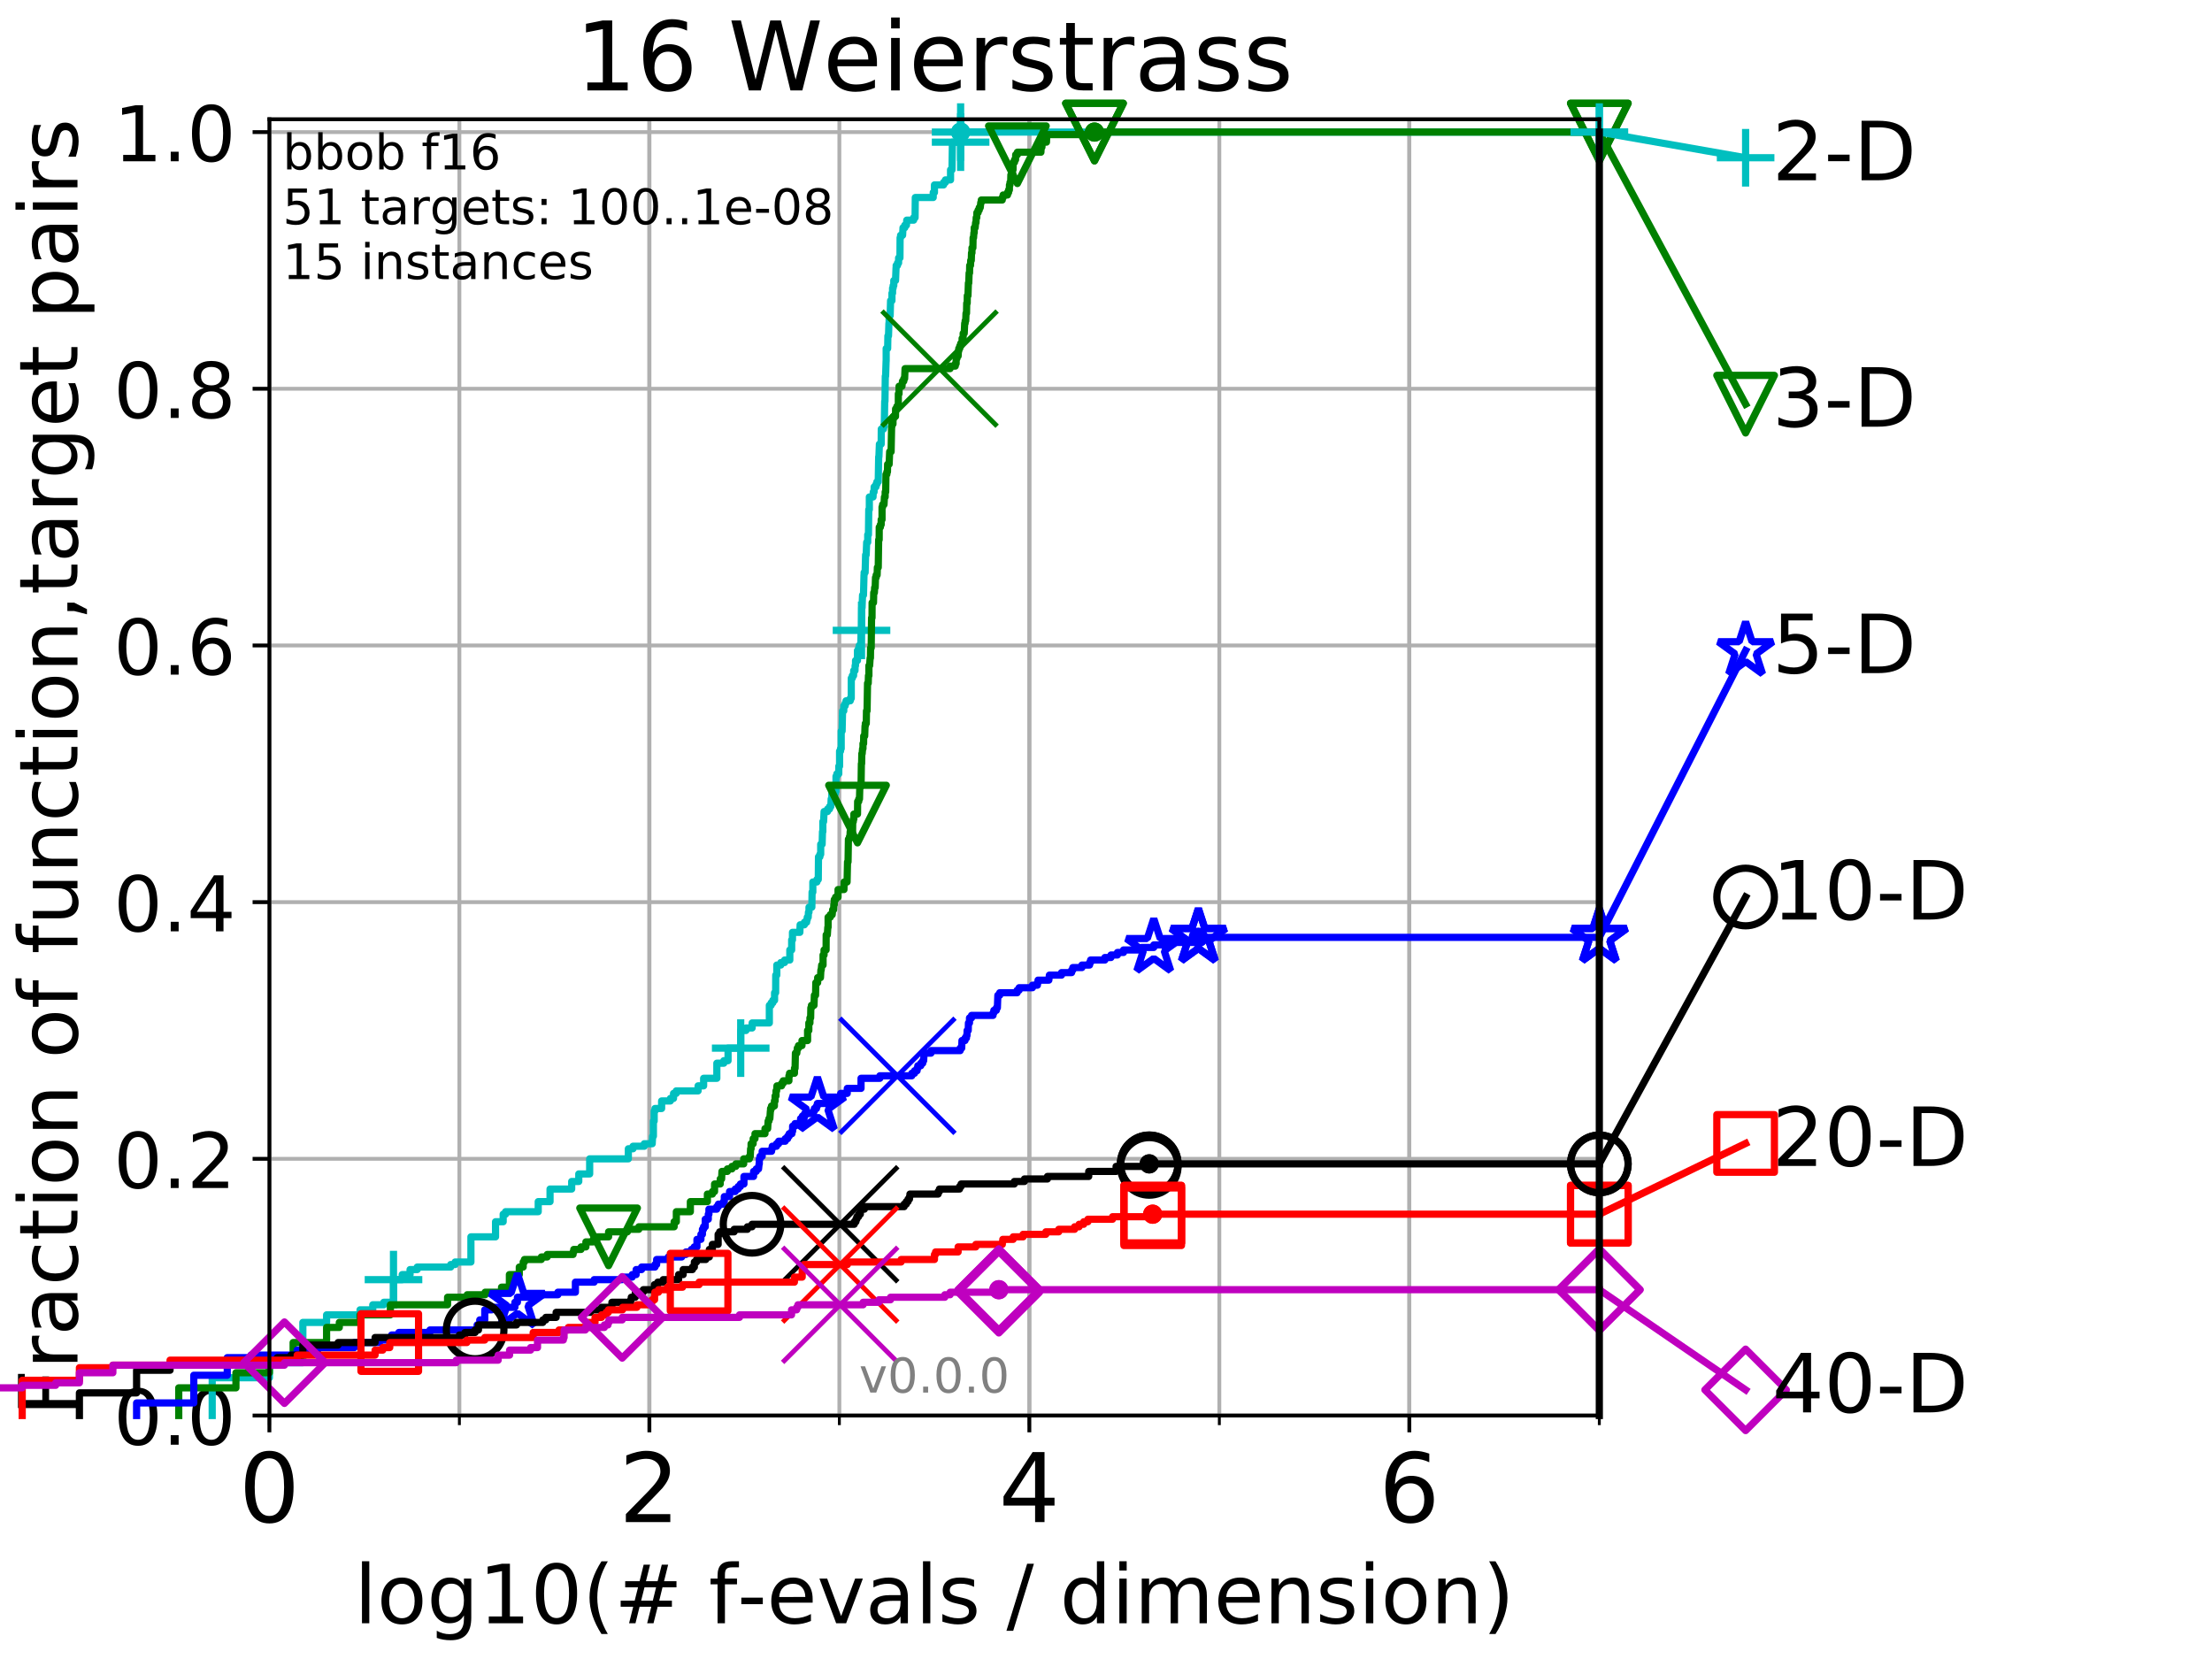 <?xml version="1.0" encoding="utf-8" standalone="no"?>
<!DOCTYPE svg PUBLIC "-//W3C//DTD SVG 1.1//EN"
  "http://www.w3.org/Graphics/SVG/1.1/DTD/svg11.dtd">
<!-- Created with matplotlib (http://matplotlib.org/) -->
<svg height="345.6pt" version="1.1" viewBox="0 0 460.8 345.6" width="460.8pt" xmlns="http://www.w3.org/2000/svg" xmlns:xlink="http://www.w3.org/1999/xlink">
 <defs>
  <style type="text/css">
*{stroke-linecap:butt;stroke-linejoin:round;}
  </style>
 </defs>
 <g id="figure_1">
  <g id="patch_1">
   <path d="M 0 345.6 
L 460.8 345.6 
L 460.8 0 
L 0 0 
z
" style="fill:#ffffff;"/>
  </g>
  <g id="axes_1">
   <g id="patch_2">
    <path d="M 56.12 294.88 
L 333.168 294.88 
L 333.168 24.84 
L 56.12 24.84 
z
" style="fill:#ffffff;"/>
   </g>
   <g id="matplotlib.axis_1">
    <g id="xtick_1">
     <g id="line2d_1">
      <path clip-path="url(#pd678176def)" d="M 56.12 294.88 
L 56.12 24.84 
" style="fill:none;stroke:#b0b0b0;stroke-linecap:square;stroke-width:0.8;"/>
     </g>
     <g id="line2d_2">
      <defs>
       <path d="M 0 0 
L 0 3.5 
" id="mf1998a19d5" style="stroke:#000000;stroke-width:0.8;"/>
      </defs>
      <g>
       <use style="stroke:#000000;stroke-width:0.8;" x="56.12" xlink:href="#mf1998a19d5" y="294.88"/>
      </g>
     </g>
     <g id="text_1">
      <!-- 0 -->
      <defs>
       <path d="M 31.781 66.406 
Q 24.172 66.406 20.328 58.906 
Q 16.5 51.422 16.5 36.375 
Q 16.5 21.391 20.328 13.891 
Q 24.172 6.391 31.781 6.391 
Q 39.453 6.391 43.281 13.891 
Q 47.125 21.391 47.125 36.375 
Q 47.125 51.422 43.281 58.906 
Q 39.453 66.406 31.781 66.406 
z
M 31.781 74.219 
Q 44.047 74.219 50.516 64.516 
Q 56.984 54.828 56.984 36.375 
Q 56.984 17.969 50.516 8.266 
Q 44.047 -1.422 31.781 -1.422 
Q 19.531 -1.422 13.062 8.266 
Q 6.594 17.969 6.594 36.375 
Q 6.594 54.828 13.062 64.516 
Q 19.531 74.219 31.781 74.219 
z
" id="DejaVuSans-30"/>
      </defs>
      <g transform="translate(49.758 317.077)scale(0.2 -0.2)">
       <use xlink:href="#DejaVuSans-30"/>
      </g>
     </g>
    </g>
    <g id="xtick_2">
     <g id="line2d_3">
      <path clip-path="url(#pd678176def)" d="M 135.277 294.88 
L 135.277 24.84 
" style="fill:none;stroke:#b0b0b0;stroke-linecap:square;stroke-width:0.8;"/>
     </g>
     <g id="line2d_4">
      <g>
       <use style="stroke:#000000;stroke-width:0.8;" x="135.277" xlink:href="#mf1998a19d5" y="294.88"/>
      </g>
     </g>
     <g id="text_2">
      <!-- 2 -->
      <defs>
       <path d="M 19.188 8.297 
L 53.609 8.297 
L 53.609 0 
L 7.328 0 
L 7.328 8.297 
Q 12.938 14.109 22.625 23.891 
Q 32.328 33.688 34.812 36.531 
Q 39.547 41.844 41.422 45.531 
Q 43.312 49.219 43.312 52.781 
Q 43.312 58.594 39.234 62.25 
Q 35.156 65.922 28.609 65.922 
Q 23.969 65.922 18.812 64.312 
Q 13.672 62.703 7.812 59.422 
L 7.812 69.391 
Q 13.766 71.781 18.938 73 
Q 24.125 74.219 28.422 74.219 
Q 39.75 74.219 46.484 68.547 
Q 53.219 62.891 53.219 53.422 
Q 53.219 48.922 51.531 44.891 
Q 49.859 40.875 45.406 35.406 
Q 44.188 33.984 37.641 27.219 
Q 31.109 20.453 19.188 8.297 
z
" id="DejaVuSans-32"/>
      </defs>
      <g transform="translate(128.914 317.077)scale(0.2 -0.2)">
       <use xlink:href="#DejaVuSans-32"/>
      </g>
     </g>
    </g>
    <g id="xtick_3">
     <g id="line2d_5">
      <path clip-path="url(#pd678176def)" d="M 214.433 294.88 
L 214.433 24.84 
" style="fill:none;stroke:#b0b0b0;stroke-linecap:square;stroke-width:0.8;"/>
     </g>
     <g id="line2d_6">
      <g>
       <use style="stroke:#000000;stroke-width:0.8;" x="214.433" xlink:href="#mf1998a19d5" y="294.88"/>
      </g>
     </g>
     <g id="text_3">
      <!-- 4 -->
      <defs>
       <path d="M 37.797 64.312 
L 12.891 25.391 
L 37.797 25.391 
z
M 35.203 72.906 
L 47.609 72.906 
L 47.609 25.391 
L 58.016 25.391 
L 58.016 17.188 
L 47.609 17.188 
L 47.609 0 
L 37.797 0 
L 37.797 17.188 
L 4.891 17.188 
L 4.891 26.703 
z
" id="DejaVuSans-34"/>
      </defs>
      <g transform="translate(208.071 317.077)scale(0.2 -0.2)">
       <use xlink:href="#DejaVuSans-34"/>
      </g>
     </g>
    </g>
    <g id="xtick_4">
     <g id="line2d_7">
      <path clip-path="url(#pd678176def)" d="M 293.59 294.88 
L 293.59 24.84 
" style="fill:none;stroke:#b0b0b0;stroke-linecap:square;stroke-width:0.8;"/>
     </g>
     <g id="line2d_8">
      <g>
       <use style="stroke:#000000;stroke-width:0.8;" x="293.59" xlink:href="#mf1998a19d5" y="294.88"/>
      </g>
     </g>
     <g id="text_4">
      <!-- 6 -->
      <defs>
       <path d="M 33.016 40.375 
Q 26.375 40.375 22.484 35.828 
Q 18.609 31.297 18.609 23.391 
Q 18.609 15.531 22.484 10.953 
Q 26.375 6.391 33.016 6.391 
Q 39.656 6.391 43.531 10.953 
Q 47.406 15.531 47.406 23.391 
Q 47.406 31.297 43.531 35.828 
Q 39.656 40.375 33.016 40.375 
z
M 52.594 71.297 
L 52.594 62.312 
Q 48.875 64.062 45.094 64.984 
Q 41.312 65.922 37.594 65.922 
Q 27.828 65.922 22.672 59.328 
Q 17.531 52.734 16.797 39.406 
Q 19.672 43.656 24.016 45.922 
Q 28.375 48.188 33.594 48.188 
Q 44.578 48.188 50.953 41.516 
Q 57.328 34.859 57.328 23.391 
Q 57.328 12.156 50.688 5.359 
Q 44.047 -1.422 33.016 -1.422 
Q 20.359 -1.422 13.672 8.266 
Q 6.984 17.969 6.984 36.375 
Q 6.984 53.656 15.188 63.938 
Q 23.391 74.219 37.203 74.219 
Q 40.922 74.219 44.703 73.484 
Q 48.484 72.75 52.594 71.297 
z
" id="DejaVuSans-36"/>
      </defs>
      <g transform="translate(287.227 317.077)scale(0.2 -0.2)">
       <use xlink:href="#DejaVuSans-36"/>
      </g>
     </g>
    </g>
    <g id="xtick_5">
     <g id="line2d_9">
      <path clip-path="url(#pd678176def)" d="M 56.12 294.88 
L 56.12 24.84 
" style="fill:none;stroke:#b0b0b0;stroke-linecap:square;stroke-width:0.8;"/>
     </g>
     <g id="line2d_10">
      <defs>
       <path d="M 0 0 
L 0 2 
" id="m11407af183" style="stroke:#000000;stroke-width:0.6;"/>
      </defs>
      <g>
       <use style="stroke:#000000;stroke-width:0.6;" x="56.12" xlink:href="#m11407af183" y="294.88"/>
      </g>
     </g>
    </g>
    <g id="xtick_6">
     <g id="line2d_11">
      <path clip-path="url(#pd678176def)" d="M 95.698 294.88 
L 95.698 24.84 
" style="fill:none;stroke:#b0b0b0;stroke-linecap:square;stroke-width:0.8;"/>
     </g>
     <g id="line2d_12">
      <g>
       <use style="stroke:#000000;stroke-width:0.6;" x="95.698" xlink:href="#m11407af183" y="294.88"/>
      </g>
     </g>
    </g>
    <g id="xtick_7">
     <g id="line2d_13">
      <path clip-path="url(#pd678176def)" d="M 135.277 294.88 
L 135.277 24.84 
" style="fill:none;stroke:#b0b0b0;stroke-linecap:square;stroke-width:0.8;"/>
     </g>
     <g id="line2d_14">
      <g>
       <use style="stroke:#000000;stroke-width:0.6;" x="135.277" xlink:href="#m11407af183" y="294.88"/>
      </g>
     </g>
    </g>
    <g id="xtick_8">
     <g id="line2d_15">
      <path clip-path="url(#pd678176def)" d="M 174.855 294.88 
L 174.855 24.84 
" style="fill:none;stroke:#b0b0b0;stroke-linecap:square;stroke-width:0.8;"/>
     </g>
     <g id="line2d_16">
      <g>
       <use style="stroke:#000000;stroke-width:0.6;" x="174.855" xlink:href="#m11407af183" y="294.88"/>
      </g>
     </g>
    </g>
    <g id="xtick_9">
     <g id="line2d_17">
      <path clip-path="url(#pd678176def)" d="M 214.433 294.88 
L 214.433 24.84 
" style="fill:none;stroke:#b0b0b0;stroke-linecap:square;stroke-width:0.8;"/>
     </g>
     <g id="line2d_18">
      <g>
       <use style="stroke:#000000;stroke-width:0.6;" x="214.433" xlink:href="#m11407af183" y="294.88"/>
      </g>
     </g>
    </g>
    <g id="xtick_10">
     <g id="line2d_19">
      <path clip-path="url(#pd678176def)" d="M 254.011 294.88 
L 254.011 24.84 
" style="fill:none;stroke:#b0b0b0;stroke-linecap:square;stroke-width:0.8;"/>
     </g>
     <g id="line2d_20">
      <g>
       <use style="stroke:#000000;stroke-width:0.6;" x="254.011" xlink:href="#m11407af183" y="294.88"/>
      </g>
     </g>
    </g>
    <g id="xtick_11">
     <g id="line2d_21">
      <path clip-path="url(#pd678176def)" d="M 293.59 294.88 
L 293.59 24.84 
" style="fill:none;stroke:#b0b0b0;stroke-linecap:square;stroke-width:0.8;"/>
     </g>
     <g id="line2d_22">
      <g>
       <use style="stroke:#000000;stroke-width:0.6;" x="293.59" xlink:href="#m11407af183" y="294.88"/>
      </g>
     </g>
    </g>
    <g id="xtick_12">
     <g id="line2d_23">
      <path clip-path="url(#pd678176def)" d="M 333.168 294.88 
L 333.168 24.84 
" style="fill:none;stroke:#b0b0b0;stroke-linecap:square;stroke-width:0.8;"/>
     </g>
     <g id="line2d_24">
      <g>
       <use style="stroke:#000000;stroke-width:0.6;" x="333.168" xlink:href="#m11407af183" y="294.88"/>
      </g>
     </g>
    </g>
    <g id="text_5">
     <!-- log10(# f-evals / dimension) -->
     <defs>
      <path d="M 9.422 75.984 
L 18.406 75.984 
L 18.406 0 
L 9.422 0 
z
" id="DejaVuSans-6c"/>
      <path d="M 30.609 48.391 
Q 23.391 48.391 19.188 42.75 
Q 14.984 37.109 14.984 27.297 
Q 14.984 17.484 19.156 11.844 
Q 23.344 6.203 30.609 6.203 
Q 37.797 6.203 41.984 11.859 
Q 46.188 17.531 46.188 27.297 
Q 46.188 37.016 41.984 42.703 
Q 37.797 48.391 30.609 48.391 
z
M 30.609 56 
Q 42.328 56 49.016 48.375 
Q 55.719 40.766 55.719 27.297 
Q 55.719 13.875 49.016 6.219 
Q 42.328 -1.422 30.609 -1.422 
Q 18.844 -1.422 12.172 6.219 
Q 5.516 13.875 5.516 27.297 
Q 5.516 40.766 12.172 48.375 
Q 18.844 56 30.609 56 
z
" id="DejaVuSans-6f"/>
      <path d="M 45.406 27.984 
Q 45.406 37.75 41.375 43.109 
Q 37.359 48.484 30.078 48.484 
Q 22.859 48.484 18.828 43.109 
Q 14.797 37.75 14.797 27.984 
Q 14.797 18.266 18.828 12.891 
Q 22.859 7.516 30.078 7.516 
Q 37.359 7.516 41.375 12.891 
Q 45.406 18.266 45.406 27.984 
z
M 54.391 6.781 
Q 54.391 -7.172 48.188 -13.984 
Q 42 -20.797 29.203 -20.797 
Q 24.469 -20.797 20.266 -20.094 
Q 16.062 -19.391 12.109 -17.922 
L 12.109 -9.188 
Q 16.062 -11.328 19.922 -12.344 
Q 23.781 -13.375 27.781 -13.375 
Q 36.625 -13.375 41.016 -8.766 
Q 45.406 -4.156 45.406 5.172 
L 45.406 9.625 
Q 42.625 4.781 38.281 2.391 
Q 33.938 0 27.875 0 
Q 17.828 0 11.672 7.656 
Q 5.516 15.328 5.516 27.984 
Q 5.516 40.672 11.672 48.328 
Q 17.828 56 27.875 56 
Q 33.938 56 38.281 53.609 
Q 42.625 51.219 45.406 46.391 
L 45.406 54.688 
L 54.391 54.688 
z
" id="DejaVuSans-67"/>
      <path d="M 12.406 8.297 
L 28.516 8.297 
L 28.516 63.922 
L 10.984 60.406 
L 10.984 69.391 
L 28.422 72.906 
L 38.281 72.906 
L 38.281 8.297 
L 54.391 8.297 
L 54.391 0 
L 12.406 0 
z
" id="DejaVuSans-31"/>
      <path d="M 31 75.875 
Q 24.469 64.656 21.281 53.656 
Q 18.109 42.672 18.109 31.391 
Q 18.109 20.125 21.312 9.062 
Q 24.516 -2 31 -13.188 
L 23.188 -13.188 
Q 15.875 -1.703 12.234 9.375 
Q 8.594 20.453 8.594 31.391 
Q 8.594 42.281 12.203 53.312 
Q 15.828 64.359 23.188 75.875 
z
" id="DejaVuSans-28"/>
      <path d="M 51.125 44 
L 36.922 44 
L 32.812 27.688 
L 47.125 27.688 
z
M 43.797 71.781 
L 38.719 51.516 
L 52.984 51.516 
L 58.109 71.781 
L 65.922 71.781 
L 60.891 51.516 
L 76.125 51.516 
L 76.125 44 
L 58.984 44 
L 54.984 27.688 
L 70.516 27.688 
L 70.516 20.219 
L 53.078 20.219 
L 48 0 
L 40.188 0 
L 45.219 20.219 
L 30.906 20.219 
L 25.875 0 
L 18.016 0 
L 23.094 20.219 
L 7.719 20.219 
L 7.719 27.688 
L 24.906 27.688 
L 29 44 
L 13.281 44 
L 13.281 51.516 
L 30.906 51.516 
L 35.891 71.781 
z
" id="DejaVuSans-23"/>
      <path id="DejaVuSans-20"/>
      <path d="M 37.109 75.984 
L 37.109 68.5 
L 28.516 68.5 
Q 23.688 68.5 21.797 66.547 
Q 19.922 64.594 19.922 59.516 
L 19.922 54.688 
L 34.719 54.688 
L 34.719 47.703 
L 19.922 47.703 
L 19.922 0 
L 10.891 0 
L 10.891 47.703 
L 2.297 47.703 
L 2.297 54.688 
L 10.891 54.688 
L 10.891 58.5 
Q 10.891 67.625 15.141 71.797 
Q 19.391 75.984 28.609 75.984 
z
" id="DejaVuSans-66"/>
      <path d="M 4.891 31.391 
L 31.203 31.391 
L 31.203 23.391 
L 4.891 23.391 
z
" id="DejaVuSans-2d"/>
      <path d="M 56.203 29.594 
L 56.203 25.203 
L 14.891 25.203 
Q 15.484 15.922 20.484 11.062 
Q 25.484 6.203 34.422 6.203 
Q 39.594 6.203 44.453 7.469 
Q 49.312 8.734 54.109 11.281 
L 54.109 2.781 
Q 49.266 0.734 44.188 -0.344 
Q 39.109 -1.422 33.891 -1.422 
Q 20.797 -1.422 13.156 6.188 
Q 5.516 13.812 5.516 26.812 
Q 5.516 40.234 12.766 48.109 
Q 20.016 56 32.328 56 
Q 43.359 56 49.781 48.891 
Q 56.203 41.797 56.203 29.594 
z
M 47.219 32.234 
Q 47.125 39.594 43.094 43.984 
Q 39.062 48.391 32.422 48.391 
Q 24.906 48.391 20.391 44.141 
Q 15.875 39.891 15.188 32.172 
z
" id="DejaVuSans-65"/>
      <path d="M 2.984 54.688 
L 12.5 54.688 
L 29.594 8.797 
L 46.688 54.688 
L 56.203 54.688 
L 35.688 0 
L 23.484 0 
z
" id="DejaVuSans-76"/>
      <path d="M 34.281 27.484 
Q 23.391 27.484 19.188 25 
Q 14.984 22.516 14.984 16.5 
Q 14.984 11.719 18.141 8.906 
Q 21.297 6.109 26.703 6.109 
Q 34.188 6.109 38.703 11.406 
Q 43.219 16.703 43.219 25.484 
L 43.219 27.484 
z
M 52.203 31.203 
L 52.203 0 
L 43.219 0 
L 43.219 8.297 
Q 40.141 3.328 35.547 0.953 
Q 30.953 -1.422 24.312 -1.422 
Q 15.922 -1.422 10.953 3.297 
Q 6 8.016 6 15.922 
Q 6 25.141 12.172 29.828 
Q 18.359 34.516 30.609 34.516 
L 43.219 34.516 
L 43.219 35.406 
Q 43.219 41.609 39.141 45 
Q 35.062 48.391 27.688 48.391 
Q 23 48.391 18.547 47.266 
Q 14.109 46.141 10.016 43.891 
L 10.016 52.203 
Q 14.938 54.109 19.578 55.047 
Q 24.219 56 28.609 56 
Q 40.484 56 46.344 49.844 
Q 52.203 43.703 52.203 31.203 
z
" id="DejaVuSans-61"/>
      <path d="M 44.281 53.078 
L 44.281 44.578 
Q 40.484 46.531 36.375 47.5 
Q 32.281 48.484 27.875 48.484 
Q 21.188 48.484 17.844 46.438 
Q 14.5 44.391 14.5 40.281 
Q 14.5 37.156 16.891 35.375 
Q 19.281 33.594 26.516 31.984 
L 29.594 31.297 
Q 39.156 29.25 43.188 25.516 
Q 47.219 21.781 47.219 15.094 
Q 47.219 7.469 41.188 3.016 
Q 35.156 -1.422 24.609 -1.422 
Q 20.219 -1.422 15.453 -0.562 
Q 10.688 0.297 5.422 2 
L 5.422 11.281 
Q 10.406 8.688 15.234 7.391 
Q 20.062 6.109 24.812 6.109 
Q 31.156 6.109 34.562 8.281 
Q 37.984 10.453 37.984 14.406 
Q 37.984 18.062 35.516 20.016 
Q 33.062 21.969 24.703 23.781 
L 21.578 24.516 
Q 13.234 26.266 9.516 29.906 
Q 5.812 33.547 5.812 39.891 
Q 5.812 47.609 11.281 51.797 
Q 16.75 56 26.812 56 
Q 31.781 56 36.172 55.266 
Q 40.578 54.547 44.281 53.078 
z
" id="DejaVuSans-73"/>
      <path d="M 25.391 72.906 
L 33.688 72.906 
L 8.297 -9.281 
L 0 -9.281 
z
" id="DejaVuSans-2f"/>
      <path d="M 45.406 46.391 
L 45.406 75.984 
L 54.391 75.984 
L 54.391 0 
L 45.406 0 
L 45.406 8.203 
Q 42.578 3.328 38.25 0.953 
Q 33.938 -1.422 27.875 -1.422 
Q 17.969 -1.422 11.734 6.484 
Q 5.516 14.406 5.516 27.297 
Q 5.516 40.188 11.734 48.094 
Q 17.969 56 27.875 56 
Q 33.938 56 38.25 53.625 
Q 42.578 51.266 45.406 46.391 
z
M 14.797 27.297 
Q 14.797 17.391 18.875 11.75 
Q 22.953 6.109 30.078 6.109 
Q 37.203 6.109 41.297 11.75 
Q 45.406 17.391 45.406 27.297 
Q 45.406 37.203 41.297 42.844 
Q 37.203 48.484 30.078 48.484 
Q 22.953 48.484 18.875 42.844 
Q 14.797 37.203 14.797 27.297 
z
" id="DejaVuSans-64"/>
      <path d="M 9.422 54.688 
L 18.406 54.688 
L 18.406 0 
L 9.422 0 
z
M 9.422 75.984 
L 18.406 75.984 
L 18.406 64.594 
L 9.422 64.594 
z
" id="DejaVuSans-69"/>
      <path d="M 52 44.188 
Q 55.375 50.25 60.062 53.125 
Q 64.75 56 71.094 56 
Q 79.641 56 84.281 50.016 
Q 88.922 44.047 88.922 33.016 
L 88.922 0 
L 79.891 0 
L 79.891 32.719 
Q 79.891 40.578 77.094 44.375 
Q 74.312 48.188 68.609 48.188 
Q 61.625 48.188 57.562 43.547 
Q 53.516 38.922 53.516 30.906 
L 53.516 0 
L 44.484 0 
L 44.484 32.719 
Q 44.484 40.625 41.703 44.406 
Q 38.922 48.188 33.109 48.188 
Q 26.219 48.188 22.156 43.531 
Q 18.109 38.875 18.109 30.906 
L 18.109 0 
L 9.078 0 
L 9.078 54.688 
L 18.109 54.688 
L 18.109 46.188 
Q 21.188 51.219 25.484 53.609 
Q 29.781 56 35.688 56 
Q 41.656 56 45.828 52.969 
Q 50 49.953 52 44.188 
z
" id="DejaVuSans-6d"/>
      <path d="M 54.891 33.016 
L 54.891 0 
L 45.906 0 
L 45.906 32.719 
Q 45.906 40.484 42.875 44.328 
Q 39.844 48.188 33.797 48.188 
Q 26.516 48.188 22.312 43.547 
Q 18.109 38.922 18.109 30.906 
L 18.109 0 
L 9.078 0 
L 9.078 54.688 
L 18.109 54.688 
L 18.109 46.188 
Q 21.344 51.125 25.703 53.562 
Q 30.078 56 35.797 56 
Q 45.219 56 50.047 50.172 
Q 54.891 44.344 54.891 33.016 
z
" id="DejaVuSans-6e"/>
      <path d="M 8.016 75.875 
L 15.828 75.875 
Q 23.141 64.359 26.781 53.312 
Q 30.422 42.281 30.422 31.391 
Q 30.422 20.453 26.781 9.375 
Q 23.141 -1.703 15.828 -13.188 
L 8.016 -13.188 
Q 14.5 -2 17.703 9.062 
Q 20.906 20.125 20.906 31.391 
Q 20.906 42.672 17.703 53.656 
Q 14.5 64.656 8.016 75.875 
z
" id="DejaVuSans-29"/>
     </defs>
     <g transform="translate(73.803 338.154)scale(0.17 -0.17)">
      <use xlink:href="#DejaVuSans-6c"/>
      <use x="27.783" xlink:href="#DejaVuSans-6f"/>
      <use x="88.965" xlink:href="#DejaVuSans-67"/>
      <use x="152.441" xlink:href="#DejaVuSans-31"/>
      <use x="216.064" xlink:href="#DejaVuSans-30"/>
      <use x="279.688" xlink:href="#DejaVuSans-28"/>
      <use x="318.701" xlink:href="#DejaVuSans-23"/>
      <use x="402.49" xlink:href="#DejaVuSans-20"/>
      <use x="434.277" xlink:href="#DejaVuSans-66"/>
      <use x="469.404" xlink:href="#DejaVuSans-2d"/>
      <use x="505.488" xlink:href="#DejaVuSans-65"/>
      <use x="567.012" xlink:href="#DejaVuSans-76"/>
      <use x="626.191" xlink:href="#DejaVuSans-61"/>
      <use x="687.471" xlink:href="#DejaVuSans-6c"/>
      <use x="715.254" xlink:href="#DejaVuSans-73"/>
      <use x="767.354" xlink:href="#DejaVuSans-20"/>
      <use x="799.141" xlink:href="#DejaVuSans-2f"/>
      <use x="832.832" xlink:href="#DejaVuSans-20"/>
      <use x="864.619" xlink:href="#DejaVuSans-64"/>
      <use x="928.096" xlink:href="#DejaVuSans-69"/>
      <use x="955.879" xlink:href="#DejaVuSans-6d"/>
      <use x="1053.291" xlink:href="#DejaVuSans-65"/>
      <use x="1114.814" xlink:href="#DejaVuSans-6e"/>
      <use x="1178.193" xlink:href="#DejaVuSans-73"/>
      <use x="1230.293" xlink:href="#DejaVuSans-69"/>
      <use x="1258.076" xlink:href="#DejaVuSans-6f"/>
      <use x="1319.258" xlink:href="#DejaVuSans-6e"/>
      <use x="1382.637" xlink:href="#DejaVuSans-29"/>
     </g>
    </g>
   </g>
   <g id="matplotlib.axis_2">
    <g id="ytick_1">
     <g id="line2d_25">
      <path clip-path="url(#pd678176def)" d="M 56.12 294.88 
L 333.168 294.88 
" style="fill:none;stroke:#b0b0b0;stroke-linecap:square;stroke-width:0.8;"/>
     </g>
     <g id="line2d_26">
      <defs>
       <path d="M 0 0 
L -3.5 0 
" id="ma1363bcf37" style="stroke:#000000;stroke-width:0.8;"/>
      </defs>
      <g>
       <use style="stroke:#000000;stroke-width:0.8;" x="56.12" xlink:href="#ma1363bcf37" y="294.88"/>
      </g>
     </g>
     <g id="text_6">
      <!-- 0.0 -->
      <defs>
       <path d="M 10.688 12.406 
L 21 12.406 
L 21 0 
L 10.688 0 
z
" id="DejaVuSans-2e"/>
      </defs>
      <g transform="translate(23.675 300.959)scale(0.16 -0.16)">
       <use xlink:href="#DejaVuSans-30"/>
       <use x="63.623" xlink:href="#DejaVuSans-2e"/>
       <use x="95.41" xlink:href="#DejaVuSans-30"/>
      </g>
     </g>
    </g>
    <g id="ytick_2">
     <g id="line2d_27">
      <path clip-path="url(#pd678176def)" d="M 56.12 241.407 
L 333.168 241.407 
" style="fill:none;stroke:#b0b0b0;stroke-linecap:square;stroke-width:0.8;"/>
     </g>
     <g id="line2d_28">
      <g>
       <use style="stroke:#000000;stroke-width:0.8;" x="56.12" xlink:href="#ma1363bcf37" y="241.407"/>
      </g>
     </g>
     <g id="text_7">
      <!-- 0.2 -->
      <g transform="translate(23.675 247.485)scale(0.16 -0.16)">
       <use xlink:href="#DejaVuSans-30"/>
       <use x="63.623" xlink:href="#DejaVuSans-2e"/>
       <use x="95.41" xlink:href="#DejaVuSans-32"/>
      </g>
     </g>
    </g>
    <g id="ytick_3">
     <g id="line2d_29">
      <path clip-path="url(#pd678176def)" d="M 56.12 187.933 
L 333.168 187.933 
" style="fill:none;stroke:#b0b0b0;stroke-linecap:square;stroke-width:0.8;"/>
     </g>
     <g id="line2d_30">
      <g>
       <use style="stroke:#000000;stroke-width:0.8;" x="56.12" xlink:href="#ma1363bcf37" y="187.933"/>
      </g>
     </g>
     <g id="text_8">
      <!-- 0.4 -->
      <g transform="translate(23.675 194.012)scale(0.16 -0.16)">
       <use xlink:href="#DejaVuSans-30"/>
       <use x="63.623" xlink:href="#DejaVuSans-2e"/>
       <use x="95.41" xlink:href="#DejaVuSans-34"/>
      </g>
     </g>
    </g>
    <g id="ytick_4">
     <g id="line2d_31">
      <path clip-path="url(#pd678176def)" d="M 56.12 134.46 
L 333.168 134.46 
" style="fill:none;stroke:#b0b0b0;stroke-linecap:square;stroke-width:0.8;"/>
     </g>
     <g id="line2d_32">
      <g>
       <use style="stroke:#000000;stroke-width:0.8;" x="56.12" xlink:href="#ma1363bcf37" y="134.46"/>
      </g>
     </g>
     <g id="text_9">
      <!-- 0.6 -->
      <g transform="translate(23.675 140.539)scale(0.16 -0.16)">
       <use xlink:href="#DejaVuSans-30"/>
       <use x="63.623" xlink:href="#DejaVuSans-2e"/>
       <use x="95.41" xlink:href="#DejaVuSans-36"/>
      </g>
     </g>
    </g>
    <g id="ytick_5">
     <g id="line2d_33">
      <path clip-path="url(#pd678176def)" d="M 56.12 80.987 
L 333.168 80.987 
" style="fill:none;stroke:#b0b0b0;stroke-linecap:square;stroke-width:0.8;"/>
     </g>
     <g id="line2d_34">
      <g>
       <use style="stroke:#000000;stroke-width:0.8;" x="56.12" xlink:href="#ma1363bcf37" y="80.987"/>
      </g>
     </g>
     <g id="text_10">
      <!-- 0.8 -->
      <defs>
       <path d="M 31.781 34.625 
Q 24.75 34.625 20.719 30.859 
Q 16.703 27.094 16.703 20.516 
Q 16.703 13.922 20.719 10.156 
Q 24.75 6.391 31.781 6.391 
Q 38.812 6.391 42.859 10.172 
Q 46.922 13.969 46.922 20.516 
Q 46.922 27.094 42.891 30.859 
Q 38.875 34.625 31.781 34.625 
z
M 21.922 38.812 
Q 15.578 40.375 12.031 44.719 
Q 8.5 49.078 8.5 55.328 
Q 8.5 64.062 14.719 69.141 
Q 20.953 74.219 31.781 74.219 
Q 42.672 74.219 48.875 69.141 
Q 55.078 64.062 55.078 55.328 
Q 55.078 49.078 51.531 44.719 
Q 48 40.375 41.703 38.812 
Q 48.828 37.156 52.797 32.312 
Q 56.781 27.484 56.781 20.516 
Q 56.781 9.906 50.312 4.234 
Q 43.844 -1.422 31.781 -1.422 
Q 19.734 -1.422 13.25 4.234 
Q 6.781 9.906 6.781 20.516 
Q 6.781 27.484 10.781 32.312 
Q 14.797 37.156 21.922 38.812 
z
M 18.312 54.391 
Q 18.312 48.734 21.844 45.562 
Q 25.391 42.391 31.781 42.391 
Q 38.141 42.391 41.719 45.562 
Q 45.312 48.734 45.312 54.391 
Q 45.312 60.062 41.719 63.234 
Q 38.141 66.406 31.781 66.406 
Q 25.391 66.406 21.844 63.234 
Q 18.312 60.062 18.312 54.391 
z
" id="DejaVuSans-38"/>
      </defs>
      <g transform="translate(23.675 87.066)scale(0.16 -0.16)">
       <use xlink:href="#DejaVuSans-30"/>
       <use x="63.623" xlink:href="#DejaVuSans-2e"/>
       <use x="95.41" xlink:href="#DejaVuSans-38"/>
      </g>
     </g>
    </g>
    <g id="ytick_6">
     <g id="line2d_35">
      <path clip-path="url(#pd678176def)" d="M 56.12 27.514 
L 333.168 27.514 
" style="fill:none;stroke:#b0b0b0;stroke-linecap:square;stroke-width:0.8;"/>
     </g>
     <g id="line2d_36">
      <g>
       <use style="stroke:#000000;stroke-width:0.8;" x="56.12" xlink:href="#ma1363bcf37" y="27.514"/>
      </g>
     </g>
     <g id="text_11">
      <!-- 1.0 -->
      <g transform="translate(23.675 33.592)scale(0.16 -0.16)">
       <use xlink:href="#DejaVuSans-31"/>
       <use x="63.623" xlink:href="#DejaVuSans-2e"/>
       <use x="95.41" xlink:href="#DejaVuSans-30"/>
      </g>
     </g>
    </g>
    <g id="text_12">
     <!-- Fraction of function,target pairs -->
     <defs>
      <path d="M 9.812 72.906 
L 51.703 72.906 
L 51.703 64.594 
L 19.672 64.594 
L 19.672 43.109 
L 48.578 43.109 
L 48.578 34.812 
L 19.672 34.812 
L 19.672 0 
L 9.812 0 
z
" id="DejaVuSans-46"/>
      <path d="M 41.109 46.297 
Q 39.594 47.172 37.812 47.578 
Q 36.031 48 33.891 48 
Q 26.266 48 22.188 43.047 
Q 18.109 38.094 18.109 28.812 
L 18.109 0 
L 9.078 0 
L 9.078 54.688 
L 18.109 54.688 
L 18.109 46.188 
Q 20.953 51.172 25.484 53.578 
Q 30.031 56 36.531 56 
Q 37.453 56 38.578 55.875 
Q 39.703 55.766 41.062 55.516 
z
" id="DejaVuSans-72"/>
      <path d="M 48.781 52.594 
L 48.781 44.188 
Q 44.969 46.297 41.141 47.344 
Q 37.312 48.391 33.406 48.391 
Q 24.656 48.391 19.812 42.844 
Q 14.984 37.312 14.984 27.297 
Q 14.984 17.281 19.812 11.734 
Q 24.656 6.203 33.406 6.203 
Q 37.312 6.203 41.141 7.25 
Q 44.969 8.297 48.781 10.406 
L 48.781 2.094 
Q 45.016 0.344 40.984 -0.531 
Q 36.969 -1.422 32.422 -1.422 
Q 20.062 -1.422 12.781 6.344 
Q 5.516 14.109 5.516 27.297 
Q 5.516 40.672 12.859 48.328 
Q 20.219 56 33.016 56 
Q 37.156 56 41.109 55.141 
Q 45.062 54.297 48.781 52.594 
z
" id="DejaVuSans-63"/>
      <path d="M 18.312 70.219 
L 18.312 54.688 
L 36.812 54.688 
L 36.812 47.703 
L 18.312 47.703 
L 18.312 18.016 
Q 18.312 11.328 20.141 9.422 
Q 21.969 7.516 27.594 7.516 
L 36.812 7.516 
L 36.812 0 
L 27.594 0 
Q 17.188 0 13.234 3.875 
Q 9.281 7.766 9.281 18.016 
L 9.281 47.703 
L 2.688 47.703 
L 2.688 54.688 
L 9.281 54.688 
L 9.281 70.219 
z
" id="DejaVuSans-74"/>
      <path d="M 8.5 21.578 
L 8.5 54.688 
L 17.484 54.688 
L 17.484 21.922 
Q 17.484 14.156 20.5 10.266 
Q 23.531 6.391 29.594 6.391 
Q 36.859 6.391 41.078 11.031 
Q 45.312 15.672 45.312 23.688 
L 45.312 54.688 
L 54.297 54.688 
L 54.297 0 
L 45.312 0 
L 45.312 8.406 
Q 42.047 3.422 37.719 1 
Q 33.406 -1.422 27.688 -1.422 
Q 18.266 -1.422 13.375 4.438 
Q 8.5 10.297 8.5 21.578 
z
M 31.109 56 
z
" id="DejaVuSans-75"/>
      <path d="M 11.719 12.406 
L 22.016 12.406 
L 22.016 4 
L 14.016 -11.625 
L 7.719 -11.625 
L 11.719 4 
z
" id="DejaVuSans-2c"/>
      <path d="M 18.109 8.203 
L 18.109 -20.797 
L 9.078 -20.797 
L 9.078 54.688 
L 18.109 54.688 
L 18.109 46.391 
Q 20.953 51.266 25.266 53.625 
Q 29.594 56 35.594 56 
Q 45.562 56 51.781 48.094 
Q 58.016 40.188 58.016 27.297 
Q 58.016 14.406 51.781 6.484 
Q 45.562 -1.422 35.594 -1.422 
Q 29.594 -1.422 25.266 0.953 
Q 20.953 3.328 18.109 8.203 
z
M 48.688 27.297 
Q 48.688 37.203 44.609 42.844 
Q 40.531 48.484 33.406 48.484 
Q 26.266 48.484 22.188 42.844 
Q 18.109 37.203 18.109 27.297 
Q 18.109 17.391 22.188 11.75 
Q 26.266 6.109 33.406 6.109 
Q 40.531 6.109 44.609 11.75 
Q 48.688 17.391 48.688 27.297 
z
" id="DejaVuSans-70"/>
     </defs>
     <g transform="translate(16.14 294.999)rotate(-90)scale(0.17 -0.17)">
      <use xlink:href="#DejaVuSans-46"/>
      <use x="57.41" xlink:href="#DejaVuSans-72"/>
      <use x="98.523" xlink:href="#DejaVuSans-61"/>
      <use x="159.803" xlink:href="#DejaVuSans-63"/>
      <use x="214.783" xlink:href="#DejaVuSans-74"/>
      <use x="253.992" xlink:href="#DejaVuSans-69"/>
      <use x="281.775" xlink:href="#DejaVuSans-6f"/>
      <use x="342.957" xlink:href="#DejaVuSans-6e"/>
      <use x="406.336" xlink:href="#DejaVuSans-20"/>
      <use x="438.123" xlink:href="#DejaVuSans-6f"/>
      <use x="499.305" xlink:href="#DejaVuSans-66"/>
      <use x="534.51" xlink:href="#DejaVuSans-20"/>
      <use x="566.297" xlink:href="#DejaVuSans-66"/>
      <use x="601.502" xlink:href="#DejaVuSans-75"/>
      <use x="664.881" xlink:href="#DejaVuSans-6e"/>
      <use x="728.26" xlink:href="#DejaVuSans-63"/>
      <use x="783.24" xlink:href="#DejaVuSans-74"/>
      <use x="822.449" xlink:href="#DejaVuSans-69"/>
      <use x="850.232" xlink:href="#DejaVuSans-6f"/>
      <use x="911.414" xlink:href="#DejaVuSans-6e"/>
      <use x="974.793" xlink:href="#DejaVuSans-2c"/>
      <use x="1006.58" xlink:href="#DejaVuSans-74"/>
      <use x="1045.789" xlink:href="#DejaVuSans-61"/>
      <use x="1107.068" xlink:href="#DejaVuSans-72"/>
      <use x="1148.166" xlink:href="#DejaVuSans-67"/>
      <use x="1211.643" xlink:href="#DejaVuSans-65"/>
      <use x="1273.166" xlink:href="#DejaVuSans-74"/>
      <use x="1312.375" xlink:href="#DejaVuSans-20"/>
      <use x="1344.162" xlink:href="#DejaVuSans-70"/>
      <use x="1407.639" xlink:href="#DejaVuSans-61"/>
      <use x="1468.918" xlink:href="#DejaVuSans-69"/>
      <use x="1496.701" xlink:href="#DejaVuSans-72"/>
      <use x="1537.814" xlink:href="#DejaVuSans-73"/>
     </g>
    </g>
   </g>
   <g id="line2d_37">
    <defs>
     <path d="M 0 1.5 
C 0.398 1.5 0.779 1.342 1.061 1.061 
C 1.342 0.779 1.5 0.398 1.5 0 
C 1.5 -0.398 1.342 -0.779 1.061 -1.061 
C 0.779 -1.342 0.398 -1.5 0 -1.5 
C -0.398 -1.5 -0.779 -1.342 -1.061 -1.061 
C -1.342 -0.779 -1.5 -0.398 -1.5 0 
C -1.5 0.398 -1.342 0.779 -1.061 1.061 
C -0.779 1.342 -0.398 1.5 0 1.5 
z
" id="ma84d574dc2" style="stroke:#00bfbf;"/>
    </defs>
    <g>
     <use style="fill:#00bfbf;stroke:#00bfbf;" x="200.115" xlink:href="#ma84d574dc2" y="27.514"/>
     <use style="fill:#00bfbf;stroke:#00bfbf;" x="200.115" xlink:href="#ma84d574dc2" y="27.514"/>
    </g>
   </g>
   <g id="line2d_38">
    <path d="M 44.206 294.88 
L 44.206 287.016 
L 56.12 287.016 
L 56.12 283.871 
L 63.089 283.871 
L 63.089 275.483 
L 68.034 275.483 
L 68.034 273.91 
L 75.004 273.91 
L 75.004 272.862 
L 77.653 272.862 
L 77.653 271.813 
L 79.949 271.813 
L 79.949 271.289 
L 81.973 271.289 
L 81.973 266.571 
L 83.784 266.571 
L 83.784 265.522 
L 85.422 265.522 
L 85.422 264.474 
L 86.918 264.474 
L 86.918 263.949 
L 93.887 263.949 
L 93.887 263.425 
L 94.817 263.425 
L 94.817 262.901 
L 98.101 262.901 
L 98.101 257.658 
L 103.231 257.658 
L 103.231 254.513 
L 104.819 254.513 
L 104.819 252.94 
L 105.317 252.94 
L 105.317 252.416 
L 112.122 252.416 
L 112.122 250.319 
L 114.582 250.319 
L 114.582 247.698 
L 119.092 247.698 
L 119.092 246.125 
L 120.569 246.125 
L 120.569 244.552 
L 122.839 244.552 
L 122.839 241.407 
L 130.895 241.407 
L 130.895 239.31 
L 131.865 239.31 
L 131.865 238.785 
L 134.213 238.785 
L 134.213 238.261 
L 135.868 238.261 
L 135.951 236.689 
L 136.115 236.689 
L 136.115 233.543 
L 136.278 233.543 
L 136.278 231.446 
L 136.44 231.446 
L 136.44 230.922 
L 137.828 230.922 
L 137.828 229.349 
L 139.654 229.349 
L 139.654 228.825 
L 140.307 228.825 
L 140.307 227.776 
L 140.875 227.776 
L 140.875 227.252 
L 145.428 227.252 
L 145.428 226.204 
L 146.578 226.204 
L 146.578 224.631 
L 149.33 224.631 
L 149.33 221.485 
L 150.784 221.485 
L 150.784 220.961 
L 151.667 220.961 
L 151.667 218.34 
L 154.303 218.34 
L 154.303 214.67 
L 155.403 214.67 
L 155.403 214.146 
L 156.687 214.146 
L 156.687 213.097 
L 160.268 213.097 
L 160.268 209.428 
L 160.645 209.428 
L 160.645 208.903 
L 160.995 208.903 
L 160.995 208.379 
L 161.357 208.379 
L 161.357 206.806 
L 161.582 206.806 
L 161.601 203.137 
L 161.822 203.137 
L 161.822 201.04 
L 162.663 201.04 
L 162.663 200.515 
L 163.449 200.515 
L 163.449 199.991 
L 164.532 199.991 
L 164.532 197.894 
L 164.919 197.894 
L 164.919 195.797 
L 165.087 195.797 
L 165.087 194.224 
L 166.624 194.224 
L 166.68 192.652 
L 167.569 192.652 
L 167.569 192.127 
L 168.035 192.127 
L 168.035 191.603 
L 168.163 191.603 
L 168.163 191.079 
L 168.364 191.079 
L 168.414 190.03 
L 168.527 190.03 
L 168.527 188.982 
L 169.125 188.982 
L 169.172 185.836 
L 169.327 185.836 
L 169.327 183.739 
L 170.172 183.739 
L 170.172 183.215 
L 170.463 183.215 
L 170.507 178.497 
L 170.792 178.497 
L 170.792 177.973 
L 170.966 177.973 
L 170.966 175.876 
L 171.265 175.876 
L 171.339 173.255 
L 171.412 173.255 
L 171.412 171.158 
L 171.569 171.158 
L 171.673 169.061 
L 172.392 169.061 
L 172.392 168.536 
L 172.813 168.536 
L 172.813 168.012 
L 173.072 168.012 
L 173.149 166.439 
L 173.281 166.439 
L 173.281 165.391 
L 174.009 165.391 
L 174.009 164.867 
L 174.153 164.867 
L 174.153 161.721 
L 174.331 161.721 
L 174.331 161.197 
L 174.734 161.197 
L 174.734 159.624 
L 174.898 159.624 
L 174.898 156.479 
L 175.094 156.479 
L 175.094 155.954 
L 175.237 155.954 
L 175.237 152.285 
L 175.43 152.285 
L 175.521 148.091 
L 175.775 148.091 
L 175.775 147.042 
L 176.058 147.042 
L 176.058 146.518 
L 176.241 146.518 
L 176.241 145.994 
L 177.122 145.994 
L 177.122 145.469 
L 177.332 145.469 
L 177.339 141.275 
L 177.554 141.275 
L 177.554 140.751 
L 177.816 140.751 
L 177.838 139.703 
L 178.11 139.703 
L 178.138 138.654 
L 178.223 138.654 
L 178.223 137.606 
L 178.628 137.606 
L 178.628 135.509 
L 178.861 135.509 
L 178.861 134.984 
L 178.997 134.984 
L 178.997 134.46 
L 179.318 134.46 
L 179.391 131.315 
L 179.47 131.315 
L 179.516 126.596 
L 179.581 126.596 
L 179.685 123.975 
L 179.879 123.975 
L 179.988 119.781 
L 180.013 119.781 
L 180.013 119.257 
L 180.222 119.257 
L 180.322 115.587 
L 180.441 115.587 
L 180.546 112.966 
L 180.761 112.966 
L 180.761 111.393 
L 180.912 111.393 
L 180.979 106.151 
L 181.099 106.151 
L 181.099 103.53 
L 181.87 103.53 
L 181.916 102.481 
L 182.086 102.481 
L 182.103 101.433 
L 182.476 101.433 
L 182.476 100.908 
L 182.663 100.908 
L 182.663 100.384 
L 182.95 100.384 
L 183.046 95.142 
L 183.094 95.142 
L 183.195 92.52 
L 183.566 92.52 
L 183.587 89.375 
L 184.056 89.375 
L 184.056 88.851 
L 184.212 88.851 
L 184.301 83.608 
L 184.356 83.608 
L 184.425 78.366 
L 184.489 78.366 
L 184.591 75.22 
L 184.606 75.22 
L 184.606 72.599 
L 184.915 72.599 
L 184.963 69.978 
L 185.091 69.978 
L 185.176 67.356 
L 185.223 67.356 
L 185.223 65.784 
L 185.434 65.784 
L 185.522 62.638 
L 185.81 62.638 
L 185.81 61.066 
L 185.937 61.066 
L 185.937 60.017 
L 186.054 60.017 
L 186.054 59.493 
L 186.192 59.493 
L 186.192 58.444 
L 186.557 58.444 
L 186.661 55.823 
L 186.687 55.823 
L 186.687 55.299 
L 186.966 55.299 
L 186.966 54.775 
L 187.194 54.775 
L 187.194 53.726 
L 187.476 53.726 
L 187.505 49.532 
L 187.608 49.532 
L 187.608 49.008 
L 188.028 49.008 
L 188.112 47.435 
L 188.485 47.435 
L 188.485 46.911 
L 188.832 46.911 
L 188.893 45.862 
L 190.327 45.862 
L 190.327 45.338 
L 190.629 45.338 
L 190.673 41.144 
L 194.407 41.144 
L 194.407 40.096 
L 194.664 40.096 
L 194.664 38.523 
L 196.564 38.523 
L 196.564 37.999 
L 196.949 37.999 
L 196.949 37.474 
L 198.015 37.474 
L 198.015 35.377 
L 198.319 35.377 
L 198.406 29.611 
L 200.115 29.611 
L 200.115 27.514 
L 333.168 27.514 
L 333.168 27.514 
" style="fill:none;stroke:#00bfbf;stroke-linecap:square;stroke-width:1.5;"/>
   </g>
   <g id="line2d_39">
    <defs>
     <path d="M -6 0 
L 6 0 
M 0 6 
L 0 -6 
" id="m0d5807ac9f" style="stroke:#00bfbf;stroke-width:1.5;"/>
    </defs>
    <g>
     <use style="fill-opacity:0;stroke:#00bfbf;stroke-width:1.5;" x="81.973" xlink:href="#m0d5807ac9f" y="266.571"/>
     <use style="fill-opacity:0;stroke:#00bfbf;stroke-width:1.5;" x="154.303" xlink:href="#m0d5807ac9f" y="218.34"/>
     <use style="fill-opacity:0;stroke:#00bfbf;stroke-width:1.5;" x="179.47" xlink:href="#m0d5807ac9f" y="131.315"/>
     <use style="fill-opacity:0;stroke:#00bfbf;stroke-width:1.5;" x="200.115" xlink:href="#m0d5807ac9f" y="29.611"/>
     <use style="fill-opacity:0;stroke:#00bfbf;stroke-width:1.5;" x="200.115" xlink:href="#m0d5807ac9f" y="27.514"/>
     <use style="fill-opacity:0;stroke:#00bfbf;stroke-width:1.5;" x="333.168" xlink:href="#m0d5807ac9f" y="27.514"/>
    </g>
   </g>
   <g id="line2d_40">
    <path style="fill:none;stroke:#00bfbf;stroke-linecap:square;stroke-width:1.5;"/>
    <g/>
   </g>
   <g id="line2d_41">
    <defs>
     <path d="M 0 1.5 
C 0.398 1.5 0.779 1.342 1.061 1.061 
C 1.342 0.779 1.5 0.398 1.5 0 
C 1.5 -0.398 1.342 -0.779 1.061 -1.061 
C 0.779 -1.342 0.398 -1.5 0 -1.5 
C -0.398 -1.5 -0.779 -1.342 -1.061 -1.061 
C -1.342 -0.779 -1.5 -0.398 -1.5 0 
C -1.5 0.398 -1.342 0.779 -1.061 1.061 
C -0.779 1.342 -0.398 1.5 0 1.5 
z
" id="mc9fb9bb65f" style="stroke:#008000;"/>
    </defs>
    <g>
     <use style="fill:#008000;stroke:#008000;" x="228.001" xlink:href="#mc9fb9bb65f" y="27.514"/>
     <use style="fill:#008000;stroke:#008000;" x="228.001" xlink:href="#mc9fb9bb65f" y="27.514"/>
    </g>
   </g>
   <g id="line2d_42">
    <path d="M 37.236 294.88 
L 37.236 289.113 
L 49.151 289.113 
L 49.151 285.968 
L 56.12 285.968 
L 56.12 283.347 
L 61.065 283.347 
L 61.065 279.677 
L 68.034 279.677 
L 68.034 276.531 
L 70.684 276.531 
L 70.684 275.483 
L 75.004 275.483 
L 75.004 273.91 
L 81.324 273.91 
L 81.324 271.813 
L 93.239 271.813 
L 93.239 270.24 
L 97.337 270.24 
L 97.337 269.716 
L 101.068 269.716 
L 101.068 269.192 
L 104.479 269.192 
L 104.479 268.143 
L 106.117 268.143 
L 106.117 265.522 
L 108.176 265.522 
L 108.176 263.949 
L 108.988 263.949 
L 108.988 262.901 
L 109.251 262.901 
L 109.251 262.377 
L 112.771 262.377 
L 112.771 261.852 
L 113.999 261.852 
L 113.999 261.328 
L 119.383 261.328 
L 119.383 260.804 
L 119.527 260.804 
L 119.527 260.28 
L 121.034 260.28 
L 121.034 259.755 
L 122.053 259.755 
L 122.053 258.707 
L 123.59 258.707 
L 123.59 258.183 
L 124.364 258.183 
L 124.364 257.658 
L 126.78 257.658 
L 126.78 256.61 
L 130.709 256.61 
L 130.709 256.086 
L 133.079 256.086 
L 133.079 255.561 
L 140.435 255.561 
L 140.435 254.513 
L 140.896 254.513 
L 140.896 252.416 
L 143.815 252.416 
L 143.815 250.319 
L 147.362 250.319 
L 147.362 248.746 
L 148.407 248.746 
L 148.407 248.222 
L 148.855 248.222 
L 148.855 246.649 
L 150.036 246.649 
L 150.036 245.601 
L 150.325 245.601 
L 150.396 244.028 
L 151.523 244.028 
L 151.523 243.504 
L 152.476 243.504 
L 152.476 242.979 
L 153.279 242.979 
L 153.279 242.455 
L 154.926 242.455 
L 154.926 241.407 
L 156.108 241.407 
L 156.108 240.882 
L 156.295 240.882 
L 156.362 239.31 
L 156.463 239.31 
L 156.463 238.261 
L 156.892 238.261 
L 156.892 237.213 
L 157.278 237.213 
L 157.278 236.164 
L 159.361 236.164 
L 159.361 235.116 
L 159.916 235.116 
L 160.012 233.543 
L 160.188 233.543 
L 160.188 233.019 
L 160.375 233.019 
L 160.481 231.446 
L 160.521 231.446 
L 160.521 230.922 
L 160.717 230.922 
L 160.717 230.398 
L 161.32 230.398 
L 161.32 229.349 
L 161.47 229.349 
L 161.47 228.301 
L 161.656 228.301 
L 161.656 227.252 
L 161.779 227.252 
L 161.853 226.204 
L 162.826 226.204 
L 162.826 225.679 
L 163.146 225.679 
L 163.146 225.155 
L 164.348 225.155 
L 164.348 224.107 
L 164.474 224.107 
L 164.474 223.582 
L 165.502 223.582 
L 165.502 222.534 
L 165.629 222.534 
L 165.698 219.388 
L 165.988 219.388 
L 166.094 218.34 
L 166.34 218.34 
L 166.34 217.816 
L 167.067 217.816 
L 167.067 216.767 
L 168.234 216.767 
L 168.234 214.67 
L 168.493 214.67 
L 168.493 213.097 
L 168.724 213.097 
L 168.724 212.049 
L 168.871 212.049 
L 168.911 209.952 
L 169.04 209.952 
L 169.04 209.428 
L 169.571 209.428 
L 169.648 207.331 
L 169.895 207.331 
L 169.948 204.709 
L 170.333 204.709 
L 170.333 203.661 
L 170.919 203.661 
L 171.005 202.088 
L 171.069 202.088 
L 171.169 201.04 
L 171.458 201.04 
L 171.458 198.943 
L 171.666 198.943 
L 171.666 197.894 
L 172.088 197.894 
L 172.108 194.749 
L 172.349 194.749 
L 172.448 193.176 
L 172.507 193.176 
L 172.507 191.079 
L 172.954 191.079 
L 172.954 190.555 
L 173.359 190.555 
L 173.459 189.506 
L 173.663 189.506 
L 173.7 188.458 
L 173.797 188.458 
L 173.797 187.409 
L 174.069 187.409 
L 174.069 186.885 
L 174.578 186.885 
L 174.578 185.312 
L 175.813 185.312 
L 175.846 183.739 
L 176.462 183.739 
L 176.555 179.546 
L 176.664 179.546 
L 176.741 174.827 
L 176.951 174.827 
L 176.951 174.303 
L 177.062 174.303 
L 177.107 173.255 
L 177.607 173.255 
L 177.637 171.158 
L 177.758 171.158 
L 177.758 170.633 
L 177.874 170.633 
L 177.874 169.585 
L 178.635 169.585 
L 178.663 166.964 
L 178.891 166.964 
L 178.891 166.439 
L 179.049 166.439 
L 179.116 163.818 
L 179.373 163.818 
L 179.439 159.1 
L 179.492 159.1 
L 179.531 157.003 
L 179.605 157.003 
L 179.692 155.954 
L 179.774 155.954 
L 179.774 154.906 
L 179.903 154.906 
L 179.924 153.333 
L 180.132 153.333 
L 180.203 151.236 
L 180.262 151.236 
L 180.262 150.712 
L 180.461 150.712 
L 180.503 148.091 
L 180.626 148.091 
L 180.724 142.324 
L 180.87 142.324 
L 180.914 140.751 
L 181.011 140.751 
L 181.011 138.654 
L 181.162 138.654 
L 181.261 137.081 
L 181.328 137.081 
L 181.352 134.984 
L 181.485 134.984 
L 181.563 128.693 
L 181.659 128.693 
L 181.675 125.548 
L 181.965 125.548 
L 182.014 123.451 
L 182.153 123.451 
L 182.202 122.403 
L 182.314 122.403 
L 182.384 120.306 
L 182.524 120.306 
L 182.524 119.781 
L 182.721 119.781 
L 182.772 118.209 
L 182.955 118.209 
L 183.041 112.442 
L 183.147 112.442 
L 183.161 109.821 
L 183.4 109.821 
L 183.4 109.296 
L 183.566 109.296 
L 183.566 108.248 
L 183.745 108.248 
L 183.745 105.627 
L 183.864 105.627 
L 183.864 105.102 
L 184.157 105.102 
L 184.243 103.53 
L 184.395 103.53 
L 184.395 102.481 
L 184.507 102.481 
L 184.565 98.811 
L 184.753 98.811 
L 184.753 98.287 
L 184.875 98.287 
L 184.907 96.714 
L 185.223 96.714 
L 185.333 94.093 
L 185.635 94.093 
L 185.739 88.851 
L 185.794 88.851 
L 185.794 88.326 
L 186.026 88.326 
L 186.026 87.278 
L 186.139 87.278 
L 186.139 86.754 
L 186.55 86.754 
L 186.567 85.181 
L 186.835 85.181 
L 186.835 84.657 
L 187.132 84.657 
L 187.143 82.035 
L 187.288 82.035 
L 187.288 80.463 
L 187.897 80.463 
L 187.999 79.414 
L 188.271 79.414 
L 188.271 78.89 
L 188.449 78.89 
L 188.542 76.793 
L 197.919 76.793 
L 197.919 76.269 
L 199.001 76.269 
L 199.001 75.744 
L 199.184 75.744 
L 199.184 74.696 
L 199.349 74.696 
L 199.349 74.172 
L 199.597 74.172 
L 199.65 73.123 
L 199.725 73.123 
L 199.725 72.599 
L 199.934 72.599 
L 199.934 72.075 
L 200.129 72.075 
L 200.129 71.55 
L 200.416 71.55 
L 200.424 70.502 
L 200.643 70.502 
L 200.643 69.453 
L 200.863 69.453 
L 200.964 67.356 
L 201.056 67.356 
L 201.056 66.832 
L 201.178 66.832 
L 201.237 65.259 
L 201.345 65.259 
L 201.381 63.163 
L 201.486 63.163 
L 201.506 61.59 
L 201.647 61.59 
L 201.733 58.969 
L 201.809 58.969 
L 201.884 56.872 
L 201.975 56.872 
L 202.005 55.299 
L 202.173 55.299 
L 202.217 54.25 
L 202.337 54.25 
L 202.384 52.678 
L 202.479 52.678 
L 202.479 51.629 
L 202.671 51.629 
L 202.71 49.532 
L 202.809 49.532 
L 202.881 48.484 
L 202.948 48.484 
L 202.948 47.435 
L 203.142 47.435 
L 203.234 46.387 
L 203.323 46.387 
L 203.36 45.338 
L 203.478 45.338 
L 203.504 44.29 
L 203.761 44.29 
L 203.761 43.765 
L 203.994 43.765 
L 203.994 43.241 
L 204.205 43.241 
L 204.312 42.193 
L 204.419 42.193 
L 204.419 41.668 
L 208.784 41.668 
L 208.784 41.144 
L 208.969 41.144 
L 208.969 40.62 
L 209.883 40.62 
L 209.883 40.096 
L 210.106 40.096 
L 210.106 39.571 
L 210.272 39.571 
L 210.288 38.523 
L 210.398 38.523 
L 210.398 37.999 
L 210.54 37.999 
L 210.58 36.426 
L 210.904 36.426 
L 210.948 35.377 
L 211.032 35.377 
L 211.066 33.805 
L 211.345 33.805 
L 211.345 33.28 
L 211.56 33.28 
L 211.586 32.232 
L 211.939 32.232 
L 211.939 31.708 
L 216.841 31.708 
L 216.902 30.659 
L 217.054 30.659 
L 217.111 29.611 
L 218 29.611 
L 218.059 28.038 
L 228.001 28.038 
L 228.001 27.514 
L 333.168 27.514 
L 333.168 27.514 
" style="fill:none;stroke:#008000;stroke-linecap:square;stroke-width:1.5;"/>
   </g>
   <g id="line2d_43">
    <defs>
     <path d="M -0 6 
L 6 -6 
L -6 -6 
z
" id="mc208cdccf4" style="stroke:#008000;stroke-linejoin:miter;stroke-width:1.5;"/>
    </defs>
    <g>
     <use style="fill-opacity:0;stroke:#008000;stroke-linejoin:miter;stroke-width:1.5;" x="126.78" xlink:href="#mc208cdccf4" y="257.658"/>
     <use style="fill-opacity:0;stroke:#008000;stroke-linejoin:miter;stroke-width:1.5;" x="178.635" xlink:href="#mc208cdccf4" y="169.585"/>
     <use style="fill-opacity:0;stroke:#008000;stroke-linejoin:miter;stroke-width:1.5;" x="211.939" xlink:href="#mc208cdccf4" y="32.232"/>
     <use style="fill-opacity:0;stroke:#008000;stroke-linejoin:miter;stroke-width:1.5;" x="228.001" xlink:href="#mc208cdccf4" y="27.514"/>
     <use style="fill-opacity:0;stroke:#008000;stroke-linejoin:miter;stroke-width:1.5;" x="228.001" xlink:href="#mc208cdccf4" y="27.514"/>
     <use style="fill-opacity:0;stroke:#008000;stroke-linejoin:miter;stroke-width:1.5;" x="333.168" xlink:href="#mc208cdccf4" y="27.514"/>
    </g>
   </g>
   <g id="line2d_44">
    <path style="fill:none;stroke:#008000;stroke-linecap:square;stroke-width:1.5;"/>
    <g/>
   </g>
   <g id="line2d_45">
    <path clip-path="url(#pd678176def)" d="M 195.722 76.793 
" style="fill:none;stroke:#008000;stroke-linecap:square;stroke-width:1.5;"/>
    <defs>
     <path d="M -12 12 
L 12 -12 
M -12 -12 
L 12 12 
" id="m6c653076e7" style="stroke:#008000;"/>
    </defs>
    <g clip-path="url(#pd678176def)">
     <use style="fill:#008000;stroke:#008000;" x="195.722" xlink:href="#m6c653076e7" y="76.793"/>
    </g>
   </g>
   <g id="line2d_46">
    <defs>
     <path d="M 0 1.5 
C 0.398 1.5 0.779 1.342 1.061 1.061 
C 1.342 0.779 1.5 0.398 1.5 0 
C 1.5 -0.398 1.342 -0.779 1.061 -1.061 
C 0.779 -1.342 0.398 -1.5 0 -1.5 
C -0.398 -1.5 -0.779 -1.342 -1.061 -1.061 
C -1.342 -0.779 -1.5 -0.398 -1.5 0 
C -1.5 0.398 -1.342 0.779 -1.061 1.061 
C -0.779 1.342 -0.398 1.5 0 1.5 
z
" id="m5080035914" style="stroke:#0000ff;"/>
    </defs>
    <g>
     <use style="fill:#0000ff;stroke:#0000ff;" x="249.645" xlink:href="#m5080035914" y="195.273"/>
     <use style="fill:#0000ff;stroke:#0000ff;" x="249.645" xlink:href="#m5080035914" y="195.273"/>
    </g>
   </g>
   <g id="line2d_47">
    <path d="M 28.456 294.88 
L 28.456 292.259 
L 40.37 292.259 
L 40.37 286.492 
L 47.34 286.492 
L 47.34 282.822 
L 52.284 282.822 
L 52.284 282.298 
L 61.903 282.298 
L 61.903 281.25 
L 66.223 281.25 
L 66.223 280.725 
L 73.818 280.725 
L 73.818 279.677 
L 79.067 279.677 
L 79.067 279.153 
L 81.587 279.153 
L 81.587 278.104 
L 83.082 278.104 
L 83.082 277.58 
L 89.568 277.58 
L 89.568 277.056 
L 99.396 277.056 
L 99.396 276.007 
L 99.941 276.007 
L 99.941 274.959 
L 100.984 274.959 
L 100.984 272.862 
L 102.437 272.862 
L 102.437 272.337 
L 107.265 272.337 
L 107.265 271.289 
L 107.784 271.289 
L 107.784 270.24 
L 110.458 270.24 
L 110.458 269.716 
L 116.22 269.716 
L 116.22 269.192 
L 119.867 269.192 
L 119.867 267.095 
L 123.77 267.095 
L 123.77 266.571 
L 129.63 266.571 
L 129.63 266.046 
L 131.697 266.046 
L 131.697 265.522 
L 132.523 265.522 
L 132.523 264.474 
L 133.655 264.474 
L 133.655 263.949 
L 136.44 263.949 
L 136.44 263.425 
L 136.789 263.425 
L 136.789 262.377 
L 139.222 262.377 
L 139.222 261.852 
L 142.015 261.852 
L 142.015 261.328 
L 142.898 261.328 
L 142.898 260.804 
L 144.029 260.804 
L 144.029 260.28 
L 144.618 260.28 
L 144.618 259.755 
L 145.188 259.755 
L 145.188 258.183 
L 146.017 258.183 
L 146.017 257.134 
L 146.327 257.134 
L 146.327 256.086 
L 146.561 256.086 
L 146.561 255.561 
L 146.914 255.561 
L 146.914 253.989 
L 147.548 253.989 
L 147.548 252.94 
L 147.682 252.94 
L 147.682 251.892 
L 149.307 251.892 
L 149.307 251.367 
L 149.653 251.367 
L 149.653 250.843 
L 150.707 250.843 
L 150.707 250.319 
L 150.888 250.319 
L 150.888 249.27 
L 151.976 249.27 
L 151.976 248.222 
L 153.158 248.222 
L 153.158 247.698 
L 153.778 247.698 
L 153.778 247.173 
L 154.24 247.173 
L 154.24 246.649 
L 154.977 246.649 
L 154.977 245.076 
L 156.986 245.076 
L 156.986 244.028 
L 157.541 244.028 
L 157.541 243.504 
L 158.023 243.504 
L 158.133 242.455 
L 158.178 242.455 
L 158.178 241.407 
L 158.323 241.407 
L 158.323 240.882 
L 158.775 240.882 
L 158.775 239.834 
L 160.736 239.834 
L 160.736 239.31 
L 160.876 239.31 
L 160.876 238.785 
L 161.767 238.785 
L 161.767 238.261 
L 162.203 238.261 
L 162.203 237.737 
L 163.575 237.737 
L 163.575 237.213 
L 164.084 237.213 
L 164.084 236.689 
L 164.403 236.689 
L 164.403 236.164 
L 164.98 236.164 
L 164.98 235.64 
L 165.12 235.64 
L 165.12 234.592 
L 165.616 234.592 
L 165.616 234.067 
L 166.776 234.067 
L 166.776 233.019 
L 167.157 233.019 
L 167.157 232.495 
L 167.608 232.495 
L 167.608 231.97 
L 169.46 231.97 
L 169.46 231.446 
L 169.647 231.446 
L 169.647 230.922 
L 170.088 230.922 
L 170.088 230.398 
L 170.277 230.398 
L 170.277 229.873 
L 173.474 229.873 
L 173.474 229.349 
L 174.529 229.349 
L 174.529 228.825 
L 175.124 228.825 
L 175.124 227.776 
L 176.493 227.776 
L 176.506 226.728 
L 179.37 226.728 
L 179.37 224.631 
L 183.289 224.631 
L 183.289 224.107 
L 189.947 224.107 
L 189.947 223.582 
L 190.516 223.582 
L 190.516 223.058 
L 191.043 223.058 
L 191.043 222.534 
L 191.198 222.534 
L 191.198 222.01 
L 191.818 222.01 
L 191.818 221.485 
L 192.224 221.485 
L 192.224 220.961 
L 192.417 220.961 
L 192.492 219.388 
L 193.944 219.388 
L 193.944 218.864 
L 200.02 218.864 
L 200.02 218.34 
L 200.343 218.34 
L 200.392 216.767 
L 201.029 216.767 
L 201.029 216.243 
L 201.328 216.243 
L 201.328 215.719 
L 201.442 215.719 
L 201.466 214.67 
L 201.699 214.67 
L 201.742 213.097 
L 201.962 213.097 
L 201.962 212.049 
L 202.392 212.049 
L 202.392 211.525 
L 206.864 211.525 
L 206.864 211 
L 207.039 211 
L 207.039 210.476 
L 207.558 210.476 
L 207.558 209.952 
L 207.772 209.952 
L 207.872 207.331 
L 208.262 207.331 
L 208.262 206.806 
L 211.891 206.806 
L 211.891 206.282 
L 212.311 206.282 
L 212.311 205.758 
L 215.081 205.758 
L 215.081 205.234 
L 216.109 205.234 
L 216.109 204.709 
L 216.241 204.709 
L 216.241 204.185 
L 218.495 204.185 
L 218.604 203.137 
L 221.133 203.137 
L 221.133 202.612 
L 223.238 202.612 
L 223.238 202.088 
L 223.485 202.088 
L 223.485 201.564 
L 225.383 201.564 
L 225.383 201.04 
L 226.977 201.04 
L 226.977 200.515 
L 227.188 200.515 
L 227.188 199.991 
L 230.162 199.991 
L 230.162 199.467 
L 231.434 199.467 
L 231.434 198.943 
L 232.783 198.943 
L 232.783 198.418 
L 234.052 198.418 
L 234.052 197.894 
L 237.83 197.894 
L 237.83 197.37 
L 240.351 197.37 
L 240.351 196.846 
L 242.516 196.846 
L 242.516 196.321 
L 249.133 196.321 
L 249.133 195.797 
L 249.645 195.797 
L 249.645 195.273 
L 333.168 195.273 
L 333.168 195.273 
" style="fill:none;stroke:#0000ff;stroke-linecap:square;stroke-width:1.5;"/>
   </g>
   <g id="line2d_48">
    <defs>
     <path d="M 0 -6 
L -1.347 -1.854 
L -5.706 -1.854 
L -2.18 0.708 
L -3.527 4.854 
L -0 2.292 
L 3.527 4.854 
L 2.18 0.708 
L 5.706 -1.854 
L 1.347 -1.854 
z
" id="m50bc179ac1" style="stroke:#0000ff;stroke-linejoin:bevel;stroke-width:1.5;"/>
    </defs>
    <g>
     <use style="fill-opacity:0;stroke:#0000ff;stroke-linejoin:bevel;stroke-width:1.5;" x="107.784" xlink:href="#m50bc179ac1" y="271.289"/>
     <use style="fill-opacity:0;stroke:#0000ff;stroke-linejoin:bevel;stroke-width:1.5;" x="170.277" xlink:href="#m50bc179ac1" y="230.398"/>
     <use style="fill-opacity:0;stroke:#0000ff;stroke-linejoin:bevel;stroke-width:1.5;" x="240.351" xlink:href="#m50bc179ac1" y="197.37"/>
     <use style="fill-opacity:0;stroke:#0000ff;stroke-linejoin:bevel;stroke-width:1.5;" x="249.645" xlink:href="#m50bc179ac1" y="195.273"/>
     <use style="fill-opacity:0;stroke:#0000ff;stroke-linejoin:bevel;stroke-width:1.5;" x="249.645" xlink:href="#m50bc179ac1" y="195.273"/>
     <use style="fill-opacity:0;stroke:#0000ff;stroke-linejoin:bevel;stroke-width:1.5;" x="333.168" xlink:href="#m50bc179ac1" y="195.273"/>
    </g>
   </g>
   <g id="line2d_49">
    <path style="fill:none;stroke:#0000ff;stroke-linecap:square;stroke-width:1.5;"/>
    <g/>
   </g>
   <g id="line2d_50">
    <path clip-path="url(#pd678176def)" d="M 186.942 224.107 
" style="fill:none;stroke:#0000ff;stroke-linecap:square;stroke-width:1.5;"/>
    <defs>
     <path d="M -12 12 
L 12 -12 
M -12 -12 
L 12 12 
" id="me8c9398de6" style="stroke:#0000ff;"/>
    </defs>
    <g clip-path="url(#pd678176def)">
     <use style="fill:#0000ff;stroke:#0000ff;" x="186.942" xlink:href="#me8c9398de6" y="224.107"/>
    </g>
   </g>
   <g id="line2d_51">
    <defs>
     <path d="M 0 1.5 
C 0.398 1.5 0.779 1.342 1.061 1.061 
C 1.342 0.779 1.5 0.398 1.5 0 
C 1.5 -0.398 1.342 -0.779 1.061 -1.061 
C 0.779 -1.342 0.398 -1.5 0 -1.5 
C -0.398 -1.5 -0.779 -1.342 -1.061 -1.061 
C -1.342 -0.779 -1.5 -0.398 -1.5 0 
C -1.5 0.398 -1.342 0.779 -1.061 1.061 
C -0.779 1.342 -0.398 1.5 0 1.5 
z
" id="m6ff11508d2" style="stroke:#000000;"/>
    </defs>
    <g>
     <use style="stroke:#000000;" x="239.407" xlink:href="#m6ff11508d2" y="242.455"/>
     <use style="stroke:#000000;" x="239.407" xlink:href="#m6ff11508d2" y="242.455"/>
    </g>
   </g>
   <g id="line2d_52">
    <path d="M 16.542 294.88 
L 16.542 290.162 
L 28.456 290.162 
L 28.456 285.444 
L 35.425 285.444 
L 35.425 284.395 
L 47.34 284.395 
L 47.34 283.871 
L 57.758 283.871 
L 57.758 282.822 
L 60.63 282.822 
L 60.63 282.298 
L 63.089 282.298 
L 63.089 280.201 
L 70.437 280.201 
L 70.437 279.677 
L 78.137 279.677 
L 78.137 278.628 
L 95.698 278.628 
L 95.698 278.104 
L 96.861 278.104 
L 96.861 277.58 
L 98.975 277.58 
L 98.975 277.056 
L 99.671 277.056 
L 99.671 276.007 
L 107.613 276.007 
L 107.613 275.483 
L 113.086 275.483 
L 113.086 274.959 
L 113.7 274.959 
L 113.7 274.434 
L 115.852 274.434 
L 115.852 273.386 
L 123.015 273.386 
L 123.015 272.862 
L 125.31 272.862 
L 125.31 272.337 
L 127.471 272.337 
L 127.471 271.289 
L 131.376 271.289 
L 131.376 270.765 
L 131.505 270.765 
L 131.505 270.24 
L 132.341 270.24 
L 132.341 269.192 
L 134.011 269.192 
L 134.011 268.668 
L 136.327 268.668 
L 136.327 267.619 
L 137.024 267.619 
L 137.024 267.095 
L 138.151 267.095 
L 138.151 266.571 
L 141.364 266.571 
L 141.364 265.522 
L 142.315 265.522 
L 142.315 264.474 
L 144.245 264.474 
L 144.245 263.949 
L 144.648 263.949 
L 144.648 262.901 
L 145.101 262.901 
L 145.101 262.377 
L 147.035 262.377 
L 147.035 261.852 
L 147.766 261.852 
L 147.766 260.28 
L 148.394 260.28 
L 148.394 259.231 
L 149.601 259.231 
L 149.601 257.134 
L 149.919 257.134 
L 149.919 256.61 
L 152.937 256.61 
L 152.937 256.086 
L 155.699 256.086 
L 155.699 255.561 
L 156.662 255.561 
L 156.662 255.037 
L 177.964 255.037 
L 177.964 254.513 
L 178.301 254.513 
L 178.301 253.989 
L 178.498 253.989 
L 178.498 253.464 
L 178.855 253.464 
L 178.855 252.94 
L 179.225 252.94 
L 179.225 251.892 
L 180.069 251.892 
L 180.069 251.367 
L 188.35 251.367 
L 188.35 250.843 
L 188.796 250.843 
L 188.796 250.319 
L 189.168 250.319 
L 189.168 249.795 
L 189.46 249.795 
L 189.46 249.27 
L 189.556 249.27 
L 189.556 248.746 
L 195.427 248.746 
L 195.427 248.222 
L 195.697 248.222 
L 195.697 247.698 
L 199.896 247.698 
L 199.896 247.173 
L 200.213 247.173 
L 200.213 246.649 
L 211.298 246.649 
L 211.298 246.125 
L 213.411 246.125 
L 213.411 245.601 
L 218.204 245.601 
L 218.204 245.076 
L 226.8 245.076 
L 226.8 244.028 
L 232.504 244.028 
L 232.504 242.979 
L 239.407 242.979 
L 239.407 242.455 
L 333.168 242.455 
" style="fill:none;stroke:#000000;stroke-linecap:square;stroke-width:1.5;"/>
   </g>
   <g id="line2d_53">
    <defs>
     <path d="M 0 6 
C 1.591 6 3.117 5.368 4.243 4.243 
C 5.368 3.117 6 1.591 6 0 
C 6 -1.591 5.368 -3.117 4.243 -4.243 
C 3.117 -5.368 1.591 -6 0 -6 
C -1.591 -6 -3.117 -5.368 -4.243 -4.243 
C -5.368 -3.117 -6 -1.591 -6 0 
C -6 1.591 -5.368 3.117 -4.243 4.243 
C -3.117 5.368 -1.591 6 0 6 
z
" id="m2d18a9dbcb" style="stroke:#000000;stroke-width:1.5;"/>
    </defs>
    <g>
     <use style="fill-opacity:0;stroke:#000000;stroke-width:1.5;" x="98.975" xlink:href="#m2d18a9dbcb" y="277.056"/>
     <use style="fill-opacity:0;stroke:#000000;stroke-width:1.5;" x="156.662" xlink:href="#m2d18a9dbcb" y="255.037"/>
     <use style="fill-opacity:0;stroke:#000000;stroke-width:1.5;" x="239.407" xlink:href="#m2d18a9dbcb" y="242.979"/>
     <use style="fill-opacity:0;stroke:#000000;stroke-width:1.5;" x="239.407" xlink:href="#m2d18a9dbcb" y="242.455"/>
     <use style="fill-opacity:0;stroke:#000000;stroke-width:1.5;" x="239.407" xlink:href="#m2d18a9dbcb" y="242.455"/>
     <use style="fill-opacity:0;stroke:#000000;stroke-width:1.5;" x="333.168" xlink:href="#m2d18a9dbcb" y="242.455"/>
    </g>
   </g>
   <g id="line2d_54">
    <path style="fill:none;stroke:#000000;stroke-linecap:square;stroke-width:1.5;"/>
    <g/>
   </g>
   <g id="line2d_55">
    <path clip-path="url(#pd678176def)" d="M 175.028 255.037 
" style="fill:none;stroke:#000000;stroke-linecap:square;stroke-width:1.5;"/>
    <defs>
     <path d="M -12 12 
L 12 -12 
M -12 -12 
L 12 12 
" id="m4e97a8294b" style="stroke:#000000;"/>
    </defs>
    <g clip-path="url(#pd678176def)">
     <use style="stroke:#000000;" x="175.028" xlink:href="#m4e97a8294b" y="255.037"/>
    </g>
   </g>
   <g id="line2d_56">
    <defs>
     <path d="M 0 1.5 
C 0.398 1.5 0.779 1.342 1.061 1.061 
C 1.342 0.779 1.5 0.398 1.5 0 
C 1.5 -0.398 1.342 -0.779 1.061 -1.061 
C 0.779 -1.342 0.398 -1.5 0 -1.5 
C -0.398 -1.5 -0.779 -1.342 -1.061 -1.061 
C -1.342 -0.779 -1.5 -0.398 -1.5 0 
C -1.5 0.398 -1.342 0.779 -1.061 1.061 
C -0.779 1.342 -0.398 1.5 0 1.5 
z
" id="mfda9bc186c" style="stroke:#ff0000;"/>
    </defs>
    <g>
     <use style="fill:#ff0000;stroke:#ff0000;" x="240.124" xlink:href="#mfda9bc186c" y="252.94"/>
     <use style="fill:#ff0000;stroke:#ff0000;" x="240.124" xlink:href="#mfda9bc186c" y="252.94"/>
    </g>
   </g>
   <g id="line2d_57">
    <path d="M 4.627 294.88 
L 4.627 287.541 
L 16.542 287.541 
L 16.542 284.919 
L 23.511 284.919 
L 23.511 284.395 
L 35.425 284.395 
L 35.425 283.347 
L 61.903 283.347 
L 61.903 282.298 
L 78.137 282.298 
L 78.137 281.25 
L 79.732 281.25 
L 79.732 280.725 
L 81.192 280.725 
L 81.192 279.677 
L 97.258 279.677 
L 97.258 279.153 
L 100.984 279.153 
L 100.984 278.628 
L 111.066 278.628 
L 111.066 277.58 
L 116.453 277.58 
L 116.453 277.056 
L 118.395 277.056 
L 118.395 276.531 
L 122.661 276.531 
L 122.661 275.483 
L 123.954 275.483 
L 123.954 274.434 
L 125.31 274.434 
L 125.31 273.91 
L 126.265 273.91 
L 126.265 273.386 
L 126.738 273.386 
L 126.738 272.862 
L 129.69 272.862 
L 129.69 272.337 
L 132.684 272.337 
L 132.684 271.813 
L 135.337 271.813 
L 135.337 271.289 
L 135.818 271.289 
L 135.818 270.765 
L 136.359 270.765 
L 136.359 269.716 
L 136.415 269.716 
L 136.415 269.192 
L 137.178 269.192 
L 137.178 268.668 
L 139.029 268.668 
L 139.029 268.143 
L 142.194 268.143 
L 142.194 267.619 
L 145.636 267.619 
L 145.636 267.095 
L 165.49 267.095 
L 165.49 266.046 
L 167.115 266.046 
L 167.115 264.474 
L 167.456 264.474 
L 167.456 263.425 
L 176.535 263.425 
L 176.535 262.901 
L 187.712 262.901 
L 187.712 262.377 
L 194.665 262.377 
L 194.665 261.328 
L 194.89 261.328 
L 194.89 260.804 
L 199.595 260.804 
L 199.595 259.755 
L 203.285 259.755 
L 203.285 259.231 
L 208.802 259.231 
L 208.802 258.707 
L 208.901 258.707 
L 208.901 258.183 
L 211.056 258.183 
L 211.056 257.658 
L 213.127 257.658 
L 213.127 257.134 
L 217.87 257.134 
L 217.87 256.61 
L 220.553 256.61 
L 220.553 256.086 
L 223.861 256.086 
L 223.861 255.561 
L 224.796 255.561 
L 224.796 255.037 
L 225.759 255.037 
L 225.759 254.513 
L 226.635 254.513 
L 226.635 253.989 
L 231.763 253.989 
L 231.763 253.464 
L 240.124 253.464 
L 240.124 252.94 
L 333.168 252.94 
" style="fill:none;stroke:#ff0000;stroke-linecap:square;stroke-width:1.5;"/>
   </g>
   <g id="line2d_58">
    <defs>
     <path d="M -6 6 
L 6 6 
L 6 -6 
L -6 -6 
z
" id="m63ef60a48f" style="stroke:#ff0000;stroke-linejoin:miter;stroke-width:1.5;"/>
    </defs>
    <g>
     <use style="fill-opacity:0;stroke:#ff0000;stroke-linejoin:miter;stroke-width:1.5;" x="81.192" xlink:href="#m63ef60a48f" y="279.677"/>
     <use style="fill-opacity:0;stroke:#ff0000;stroke-linejoin:miter;stroke-width:1.5;" x="145.636" xlink:href="#m63ef60a48f" y="267.095"/>
     <use style="fill-opacity:0;stroke:#ff0000;stroke-linejoin:miter;stroke-width:1.5;" x="240.124" xlink:href="#m63ef60a48f" y="253.464"/>
     <use style="fill-opacity:0;stroke:#ff0000;stroke-linejoin:miter;stroke-width:1.5;" x="240.124" xlink:href="#m63ef60a48f" y="252.94"/>
     <use style="fill-opacity:0;stroke:#ff0000;stroke-linejoin:miter;stroke-width:1.5;" x="240.124" xlink:href="#m63ef60a48f" y="252.94"/>
     <use style="fill-opacity:0;stroke:#ff0000;stroke-linejoin:miter;stroke-width:1.5;" x="333.168" xlink:href="#m63ef60a48f" y="252.94"/>
    </g>
   </g>
   <g id="line2d_59">
    <path style="fill:none;stroke:#ff0000;stroke-linecap:square;stroke-width:1.5;"/>
    <g/>
   </g>
   <g id="line2d_60">
    <path clip-path="url(#pd678176def)" d="M 175.027 263.425 
" style="fill:none;stroke:#ff0000;stroke-linecap:square;stroke-width:1.5;"/>
    <defs>
     <path d="M -12 12 
L 12 -12 
M -12 -12 
L 12 12 
" id="m2ff1b52c49" style="stroke:#ff0000;"/>
    </defs>
    <g clip-path="url(#pd678176def)">
     <use style="fill:#ff0000;stroke:#ff0000;" x="175.027" xlink:href="#m2ff1b52c49" y="263.425"/>
    </g>
   </g>
   <g id="line2d_61">
    <defs>
     <path d="M 0 1.5 
C 0.398 1.5 0.779 1.342 1.061 1.061 
C 1.342 0.779 1.5 0.398 1.5 0 
C 1.5 -0.398 1.342 -0.779 1.061 -1.061 
C 0.779 -1.342 0.398 -1.5 0 -1.5 
C -0.398 -1.5 -0.779 -1.342 -1.061 -1.061 
C -1.342 -0.779 -1.5 -0.398 -1.5 0 
C -1.5 0.398 -1.342 0.779 -1.061 1.061 
C -0.779 1.342 -0.398 1.5 0 1.5 
z
" id="mbba25b41ef" style="stroke:#bf00bf;"/>
    </defs>
    <g>
     <use style="fill:#bf00bf;stroke:#bf00bf;" x="208.077" xlink:href="#mbba25b41ef" y="268.668"/>
     <use style="fill:#bf00bf;stroke:#bf00bf;" x="208.077" xlink:href="#mbba25b41ef" y="268.668"/>
    </g>
   </g>
   <g id="line2d_62">
    <path d="M -1 289.113 
L 4.627 289.113 
L 4.627 288.589 
L 11.597 288.589 
L 11.597 288.065 
L 16.542 288.065 
L 16.542 285.968 
L 23.511 285.968 
L 23.511 284.395 
L 59.254 284.395 
L 59.254 283.871 
L 95.041 283.871 
L 95.041 283.347 
L 103.777 283.347 
L 103.777 282.298 
L 106.156 282.298 
L 106.156 281.25 
L 110.53 281.25 
L 110.53 280.725 
L 111.973 280.725 
L 111.973 279.153 
L 117.354 279.153 
L 117.354 278.628 
L 117.512 278.628 
L 117.512 277.056 
L 121.938 277.056 
L 121.938 276.531 
L 125.899 276.531 
L 125.899 276.007 
L 126.653 276.007 
L 126.653 275.483 
L 126.858 275.483 
L 126.858 274.959 
L 129.618 274.959 
L 129.618 274.434 
L 154.05 274.434 
L 154.05 273.91 
L 164.894 273.91 
L 164.894 272.862 
L 165.956 272.862 
L 165.956 272.337 
L 166.221 272.337 
L 166.221 271.813 
L 179.806 271.813 
L 179.806 271.289 
L 183.096 271.289 
L 183.096 270.765 
L 185.511 270.765 
L 185.511 270.24 
L 196.826 270.24 
L 196.826 269.716 
L 197.935 269.716 
L 197.935 269.192 
L 208.077 269.192 
L 208.077 268.668 
L 333.168 268.668 
" style="fill:none;stroke:#bf00bf;stroke-linecap:square;stroke-width:1.5;"/>
   </g>
   <g id="line2d_63">
    <defs>
     <path d="M -0 8.485 
L 8.485 0 
L 0 -8.485 
L -8.485 -0 
z
" id="mca3052e869" style="stroke:#bf00bf;stroke-linejoin:miter;stroke-width:1.5;"/>
    </defs>
    <g>
     <use style="fill-opacity:0;stroke:#bf00bf;stroke-linejoin:miter;stroke-width:1.5;" x="59.254" xlink:href="#mca3052e869" y="283.871"/>
     <use style="fill-opacity:0;stroke:#bf00bf;stroke-linejoin:miter;stroke-width:1.5;" x="129.618" xlink:href="#mca3052e869" y="274.434"/>
     <use style="fill-opacity:0;stroke:#bf00bf;stroke-linejoin:miter;stroke-width:1.5;" x="208.077" xlink:href="#mca3052e869" y="269.192"/>
     <use style="fill-opacity:0;stroke:#bf00bf;stroke-linejoin:miter;stroke-width:1.5;" x="208.077" xlink:href="#mca3052e869" y="268.668"/>
     <use style="fill-opacity:0;stroke:#bf00bf;stroke-linejoin:miter;stroke-width:1.5;" x="208.077" xlink:href="#mca3052e869" y="268.668"/>
     <use style="fill-opacity:0;stroke:#bf00bf;stroke-linejoin:miter;stroke-width:1.5;" x="333.168" xlink:href="#mca3052e869" y="268.668"/>
    </g>
   </g>
   <g id="line2d_64">
    <path style="fill:none;stroke:#bf00bf;stroke-linecap:square;stroke-width:1.5;"/>
    <g/>
   </g>
   <g id="line2d_65">
    <path clip-path="url(#pd678176def)" d="M 175.026 271.813 
" style="fill:none;stroke:#bf00bf;stroke-linecap:square;stroke-width:1.5;"/>
    <defs>
     <path d="M -12 12 
L 12 -12 
M -12 -12 
L 12 12 
" id="me78c93d197" style="stroke:#bf00bf;"/>
    </defs>
    <g clip-path="url(#pd678176def)">
     <use style="fill:#bf00bf;stroke:#bf00bf;" x="175.026" xlink:href="#me78c93d197" y="271.813"/>
    </g>
   </g>
   <g id="line2d_66">
    <path d="M 333.168 268.668 
L 363.643 289.533 
" style="fill:none;stroke:#bf00bf;stroke-linecap:square;stroke-width:1.5;"/>
    <g>
     <use style="fill-opacity:0;stroke:#bf00bf;stroke-linejoin:miter;stroke-width:1.5;" x="333.168" xlink:href="#mca3052e869" y="268.668"/>
     <use style="fill-opacity:0;stroke:#bf00bf;stroke-linejoin:miter;stroke-width:1.5;" x="363.643" xlink:href="#mca3052e869" y="289.533"/>
    </g>
   </g>
   <g id="line2d_67">
    <path d="M 333.168 252.94 
L 363.643 238.198 
" style="fill:none;stroke:#ff0000;stroke-linecap:square;stroke-width:1.5;"/>
    <g>
     <use style="fill-opacity:0;stroke:#ff0000;stroke-linejoin:miter;stroke-width:1.5;" x="333.168" xlink:href="#m63ef60a48f" y="252.94"/>
     <use style="fill-opacity:0;stroke:#ff0000;stroke-linejoin:miter;stroke-width:1.5;" x="363.643" xlink:href="#m63ef60a48f" y="238.198"/>
    </g>
   </g>
   <g id="line2d_68">
    <path d="M 333.168 242.455 
L 363.643 186.864 
" style="fill:none;stroke:#000000;stroke-linecap:square;stroke-width:1.5;"/>
    <g>
     <use style="fill-opacity:0;stroke:#000000;stroke-width:1.5;" x="333.168" xlink:href="#m2d18a9dbcb" y="242.455"/>
     <use style="fill-opacity:0;stroke:#000000;stroke-width:1.5;" x="363.643" xlink:href="#m2d18a9dbcb" y="186.864"/>
    </g>
   </g>
   <g id="line2d_69">
    <path d="M 333.168 195.273 
L 363.643 135.53 
" style="fill:none;stroke:#0000ff;stroke-linecap:square;stroke-width:1.5;"/>
    <g>
     <use style="fill-opacity:0;stroke:#0000ff;stroke-linejoin:bevel;stroke-width:1.5;" x="333.168" xlink:href="#m50bc179ac1" y="195.273"/>
     <use style="fill-opacity:0;stroke:#0000ff;stroke-linejoin:bevel;stroke-width:1.5;" x="363.643" xlink:href="#m50bc179ac1" y="135.53"/>
    </g>
   </g>
   <g id="line2d_70">
    <path d="M 333.168 27.514 
L 363.643 84.195 
" style="fill:none;stroke:#008000;stroke-linecap:square;stroke-width:1.5;"/>
    <g>
     <use style="fill-opacity:0;stroke:#008000;stroke-linejoin:miter;stroke-width:1.5;" x="333.168" xlink:href="#mc208cdccf4" y="27.514"/>
     <use style="fill-opacity:0;stroke:#008000;stroke-linejoin:miter;stroke-width:1.5;" x="363.643" xlink:href="#mc208cdccf4" y="84.195"/>
    </g>
   </g>
   <g id="line2d_71">
    <path d="M 333.168 27.514 
L 363.643 32.861 
" style="fill:none;stroke:#00bfbf;stroke-linecap:square;stroke-width:1.5;"/>
    <g>
     <use style="fill-opacity:0;stroke:#00bfbf;stroke-width:1.5;" x="333.168" xlink:href="#m0d5807ac9f" y="27.514"/>
     <use style="fill-opacity:0;stroke:#00bfbf;stroke-width:1.5;" x="363.643" xlink:href="#m0d5807ac9f" y="32.861"/>
    </g>
   </g>
   <g id="line2d_72">
    <path d="M 333.168 294.88 
L 333.168 27.514 
" style="fill:none;stroke:#000000;stroke-linecap:square;stroke-width:1.5;"/>
   </g>
   <g id="patch_3">
    <path d="M 56.12 294.88 
L 56.12 24.84 
" style="fill:none;stroke:#000000;stroke-linecap:square;stroke-linejoin:miter;stroke-width:0.8;"/>
   </g>
   <g id="patch_4">
    <path d="M 333.168 294.88 
L 333.168 24.84 
" style="fill:none;stroke:#000000;stroke-linecap:square;stroke-linejoin:miter;stroke-width:0.8;"/>
   </g>
   <g id="patch_5">
    <path d="M 56.12 294.88 
L 333.168 294.88 
" style="fill:none;stroke:#000000;stroke-linecap:square;stroke-linejoin:miter;stroke-width:0.8;"/>
   </g>
   <g id="patch_6">
    <path d="M 56.12 24.84 
L 333.168 24.84 
" style="fill:none;stroke:#000000;stroke-linecap:square;stroke-linejoin:miter;stroke-width:0.8;"/>
   </g>
   <g id="text_13">
    <!-- 40-D -->
    <defs>
     <path d="M 19.672 64.797 
L 19.672 8.109 
L 31.594 8.109 
Q 46.688 8.109 53.688 14.938 
Q 60.688 21.781 60.688 36.531 
Q 60.688 51.172 53.688 57.984 
Q 46.688 64.797 31.594 64.797 
z
M 9.812 72.906 
L 30.078 72.906 
Q 51.266 72.906 61.172 64.094 
Q 71.094 55.281 71.094 36.531 
Q 71.094 17.672 61.125 8.828 
Q 51.172 0 30.078 0 
L 9.812 0 
z
" id="DejaVuSans-44"/>
    </defs>
    <g transform="translate(369.184 294.224)scale(0.17 -0.17)">
     <use xlink:href="#DejaVuSans-34"/>
     <use x="63.623" xlink:href="#DejaVuSans-30"/>
     <use x="127.246" xlink:href="#DejaVuSans-2d"/>
     <use x="163.33" xlink:href="#DejaVuSans-44"/>
    </g>
   </g>
   <g id="text_14">
    <!-- 20-D -->
    <g transform="translate(369.184 242.889)scale(0.17 -0.17)">
     <use xlink:href="#DejaVuSans-32"/>
     <use x="63.623" xlink:href="#DejaVuSans-30"/>
     <use x="127.246" xlink:href="#DejaVuSans-2d"/>
     <use x="163.33" xlink:href="#DejaVuSans-44"/>
    </g>
   </g>
   <g id="text_15">
    <!-- 10-D -->
    <g transform="translate(369.184 191.555)scale(0.17 -0.17)">
     <use xlink:href="#DejaVuSans-31"/>
     <use x="63.623" xlink:href="#DejaVuSans-30"/>
     <use x="127.246" xlink:href="#DejaVuSans-2d"/>
     <use x="163.33" xlink:href="#DejaVuSans-44"/>
    </g>
   </g>
   <g id="text_16">
    <!-- 5-D -->
    <defs>
     <path d="M 10.797 72.906 
L 49.516 72.906 
L 49.516 64.594 
L 19.828 64.594 
L 19.828 46.734 
Q 21.969 47.469 24.109 47.828 
Q 26.266 48.188 28.422 48.188 
Q 40.625 48.188 47.75 41.5 
Q 54.891 34.812 54.891 23.391 
Q 54.891 11.625 47.562 5.094 
Q 40.234 -1.422 26.906 -1.422 
Q 22.312 -1.422 17.547 -0.641 
Q 12.797 0.141 7.719 1.703 
L 7.719 11.625 
Q 12.109 9.234 16.797 8.062 
Q 21.484 6.891 26.703 6.891 
Q 35.156 6.891 40.078 11.328 
Q 45.016 15.766 45.016 23.391 
Q 45.016 31 40.078 35.438 
Q 35.156 39.891 26.703 39.891 
Q 22.75 39.891 18.812 39.016 
Q 14.891 38.141 10.797 36.281 
z
" id="DejaVuSans-35"/>
    </defs>
    <g transform="translate(369.184 140.221)scale(0.17 -0.17)">
     <use xlink:href="#DejaVuSans-35"/>
     <use x="63.623" xlink:href="#DejaVuSans-2d"/>
     <use x="99.707" xlink:href="#DejaVuSans-44"/>
    </g>
   </g>
   <g id="text_17">
    <!-- 3-D -->
    <defs>
     <path d="M 40.578 39.312 
Q 47.656 37.797 51.625 33 
Q 55.609 28.219 55.609 21.188 
Q 55.609 10.406 48.188 4.484 
Q 40.766 -1.422 27.094 -1.422 
Q 22.516 -1.422 17.656 -0.516 
Q 12.797 0.391 7.625 2.203 
L 7.625 11.719 
Q 11.719 9.328 16.594 8.109 
Q 21.484 6.891 26.812 6.891 
Q 36.078 6.891 40.938 10.547 
Q 45.797 14.203 45.797 21.188 
Q 45.797 27.641 41.281 31.266 
Q 36.766 34.906 28.719 34.906 
L 20.219 34.906 
L 20.219 43.016 
L 29.109 43.016 
Q 36.375 43.016 40.234 45.922 
Q 44.094 48.828 44.094 54.297 
Q 44.094 59.906 40.109 62.906 
Q 36.141 65.922 28.719 65.922 
Q 24.656 65.922 20.016 65.031 
Q 15.375 64.156 9.812 62.312 
L 9.812 71.094 
Q 15.438 72.656 20.344 73.438 
Q 25.25 74.219 29.594 74.219 
Q 40.828 74.219 47.359 69.109 
Q 53.906 64.016 53.906 55.328 
Q 53.906 49.266 50.438 45.094 
Q 46.969 40.922 40.578 39.312 
z
" id="DejaVuSans-33"/>
    </defs>
    <g transform="translate(369.184 88.886)scale(0.17 -0.17)">
     <use xlink:href="#DejaVuSans-33"/>
     <use x="63.623" xlink:href="#DejaVuSans-2d"/>
     <use x="99.707" xlink:href="#DejaVuSans-44"/>
    </g>
   </g>
   <g id="text_18">
    <!-- 2-D -->
    <g transform="translate(369.184 37.552)scale(0.17 -0.17)">
     <use xlink:href="#DejaVuSans-32"/>
     <use x="63.623" xlink:href="#DejaVuSans-2d"/>
     <use x="99.707" xlink:href="#DejaVuSans-44"/>
    </g>
   </g>
   <g id="text_19">
    <!-- bbob f16 -->
    <defs>
     <path d="M 48.688 27.297 
Q 48.688 37.203 44.609 42.844 
Q 40.531 48.484 33.406 48.484 
Q 26.266 48.484 22.188 42.844 
Q 18.109 37.203 18.109 27.297 
Q 18.109 17.391 22.188 11.75 
Q 26.266 6.109 33.406 6.109 
Q 40.531 6.109 44.609 11.75 
Q 48.688 17.391 48.688 27.297 
z
M 18.109 46.391 
Q 20.953 51.266 25.266 53.625 
Q 29.594 56 35.594 56 
Q 45.562 56 51.781 48.094 
Q 58.016 40.188 58.016 27.297 
Q 58.016 14.406 51.781 6.484 
Q 45.562 -1.422 35.594 -1.422 
Q 29.594 -1.422 25.266 0.953 
Q 20.953 3.328 18.109 8.203 
L 18.109 0 
L 9.078 0 
L 9.078 75.984 
L 18.109 75.984 
z
" id="DejaVuSans-62"/>
    </defs>
    <g transform="translate(58.89 35.291)scale(0.102 -0.102)">
     <use xlink:href="#DejaVuSans-62"/>
     <use x="63.477" xlink:href="#DejaVuSans-62"/>
     <use x="126.953" xlink:href="#DejaVuSans-6f"/>
     <use x="188.135" xlink:href="#DejaVuSans-62"/>
     <use x="251.611" xlink:href="#DejaVuSans-20"/>
     <use x="283.398" xlink:href="#DejaVuSans-66"/>
     <use x="318.604" xlink:href="#DejaVuSans-31"/>
     <use x="382.227" xlink:href="#DejaVuSans-36"/>
    </g>
    <!-- 51 targets: 100..1e-08 -->
    <defs>
     <path d="M 11.719 12.406 
L 22.016 12.406 
L 22.016 0 
L 11.719 0 
z
M 11.719 51.703 
L 22.016 51.703 
L 22.016 39.312 
L 11.719 39.312 
z
" id="DejaVuSans-3a"/>
    </defs>
    <g transform="translate(58.89 46.713)scale(0.102 -0.102)">
     <use xlink:href="#DejaVuSans-35"/>
     <use x="63.623" xlink:href="#DejaVuSans-31"/>
     <use x="127.246" xlink:href="#DejaVuSans-20"/>
     <use x="159.033" xlink:href="#DejaVuSans-74"/>
     <use x="198.242" xlink:href="#DejaVuSans-61"/>
     <use x="259.521" xlink:href="#DejaVuSans-72"/>
     <use x="300.619" xlink:href="#DejaVuSans-67"/>
     <use x="364.096" xlink:href="#DejaVuSans-65"/>
     <use x="425.619" xlink:href="#DejaVuSans-74"/>
     <use x="464.828" xlink:href="#DejaVuSans-73"/>
     <use x="516.928" xlink:href="#DejaVuSans-3a"/>
     <use x="550.619" xlink:href="#DejaVuSans-20"/>
     <use x="582.406" xlink:href="#DejaVuSans-31"/>
     <use x="646.029" xlink:href="#DejaVuSans-30"/>
     <use x="709.652" xlink:href="#DejaVuSans-30"/>
     <use x="773.275" xlink:href="#DejaVuSans-2e"/>
     <use x="805.062" xlink:href="#DejaVuSans-2e"/>
     <use x="836.85" xlink:href="#DejaVuSans-31"/>
     <use x="900.473" xlink:href="#DejaVuSans-65"/>
     <use x="961.996" xlink:href="#DejaVuSans-2d"/>
     <use x="998.08" xlink:href="#DejaVuSans-30"/>
     <use x="1061.703" xlink:href="#DejaVuSans-38"/>
    </g>
    <!-- 15 instances -->
    <g transform="translate(58.89 58.134)scale(0.102 -0.102)">
     <use xlink:href="#DejaVuSans-31"/>
     <use x="63.623" xlink:href="#DejaVuSans-35"/>
     <use x="127.246" xlink:href="#DejaVuSans-20"/>
     <use x="159.033" xlink:href="#DejaVuSans-69"/>
     <use x="186.816" xlink:href="#DejaVuSans-6e"/>
     <use x="250.195" xlink:href="#DejaVuSans-73"/>
     <use x="302.295" xlink:href="#DejaVuSans-74"/>
     <use x="341.504" xlink:href="#DejaVuSans-61"/>
     <use x="402.783" xlink:href="#DejaVuSans-6e"/>
     <use x="466.162" xlink:href="#DejaVuSans-63"/>
     <use x="521.143" xlink:href="#DejaVuSans-65"/>
     <use x="582.666" xlink:href="#DejaVuSans-73"/>
    </g>
   </g>
   <g id="text_20">
    <!-- v0.0.0 -->
    <g style="fill:#808080;" transform="translate(178.963 290.1)scale(0.1 -0.1)">
     <use xlink:href="#DejaVuSans-76"/>
     <use x="59.18" xlink:href="#DejaVuSans-30"/>
     <use x="122.803" xlink:href="#DejaVuSans-2e"/>
     <use x="154.59" xlink:href="#DejaVuSans-30"/>
     <use x="218.213" xlink:href="#DejaVuSans-2e"/>
     <use x="250" xlink:href="#DejaVuSans-30"/>
    </g>
   </g>
   <g id="text_21">
    <!-- 16 Weierstrass -->
    <defs>
     <path d="M 3.328 72.906 
L 13.281 72.906 
L 28.609 11.281 
L 43.891 72.906 
L 54.984 72.906 
L 70.312 11.281 
L 85.594 72.906 
L 95.609 72.906 
L 77.297 0 
L 64.891 0 
L 49.516 63.281 
L 33.984 0 
L 21.578 0 
z
" id="DejaVuSans-57"/>
    </defs>
    <g transform="translate(119.878 18.84)scale(0.2 -0.2)">
     <use xlink:href="#DejaVuSans-31"/>
     <use x="63.623" xlink:href="#DejaVuSans-36"/>
     <use x="127.246" xlink:href="#DejaVuSans-20"/>
     <use x="159.033" xlink:href="#DejaVuSans-57"/>
     <use x="257.832" xlink:href="#DejaVuSans-65"/>
     <use x="319.355" xlink:href="#DejaVuSans-69"/>
     <use x="347.139" xlink:href="#DejaVuSans-65"/>
     <use x="408.662" xlink:href="#DejaVuSans-72"/>
     <use x="449.775" xlink:href="#DejaVuSans-73"/>
     <use x="501.875" xlink:href="#DejaVuSans-74"/>
     <use x="541.084" xlink:href="#DejaVuSans-72"/>
     <use x="582.197" xlink:href="#DejaVuSans-61"/>
     <use x="643.477" xlink:href="#DejaVuSans-73"/>
     <use x="695.576" xlink:href="#DejaVuSans-73"/>
    </g>
   </g>
  </g>
 </g>
 <defs>
  <clipPath id="pd678176def">
   <rect height="270.04" width="277.048" x="56.12" y="24.84"/>
  </clipPath>
 </defs>
</svg>

